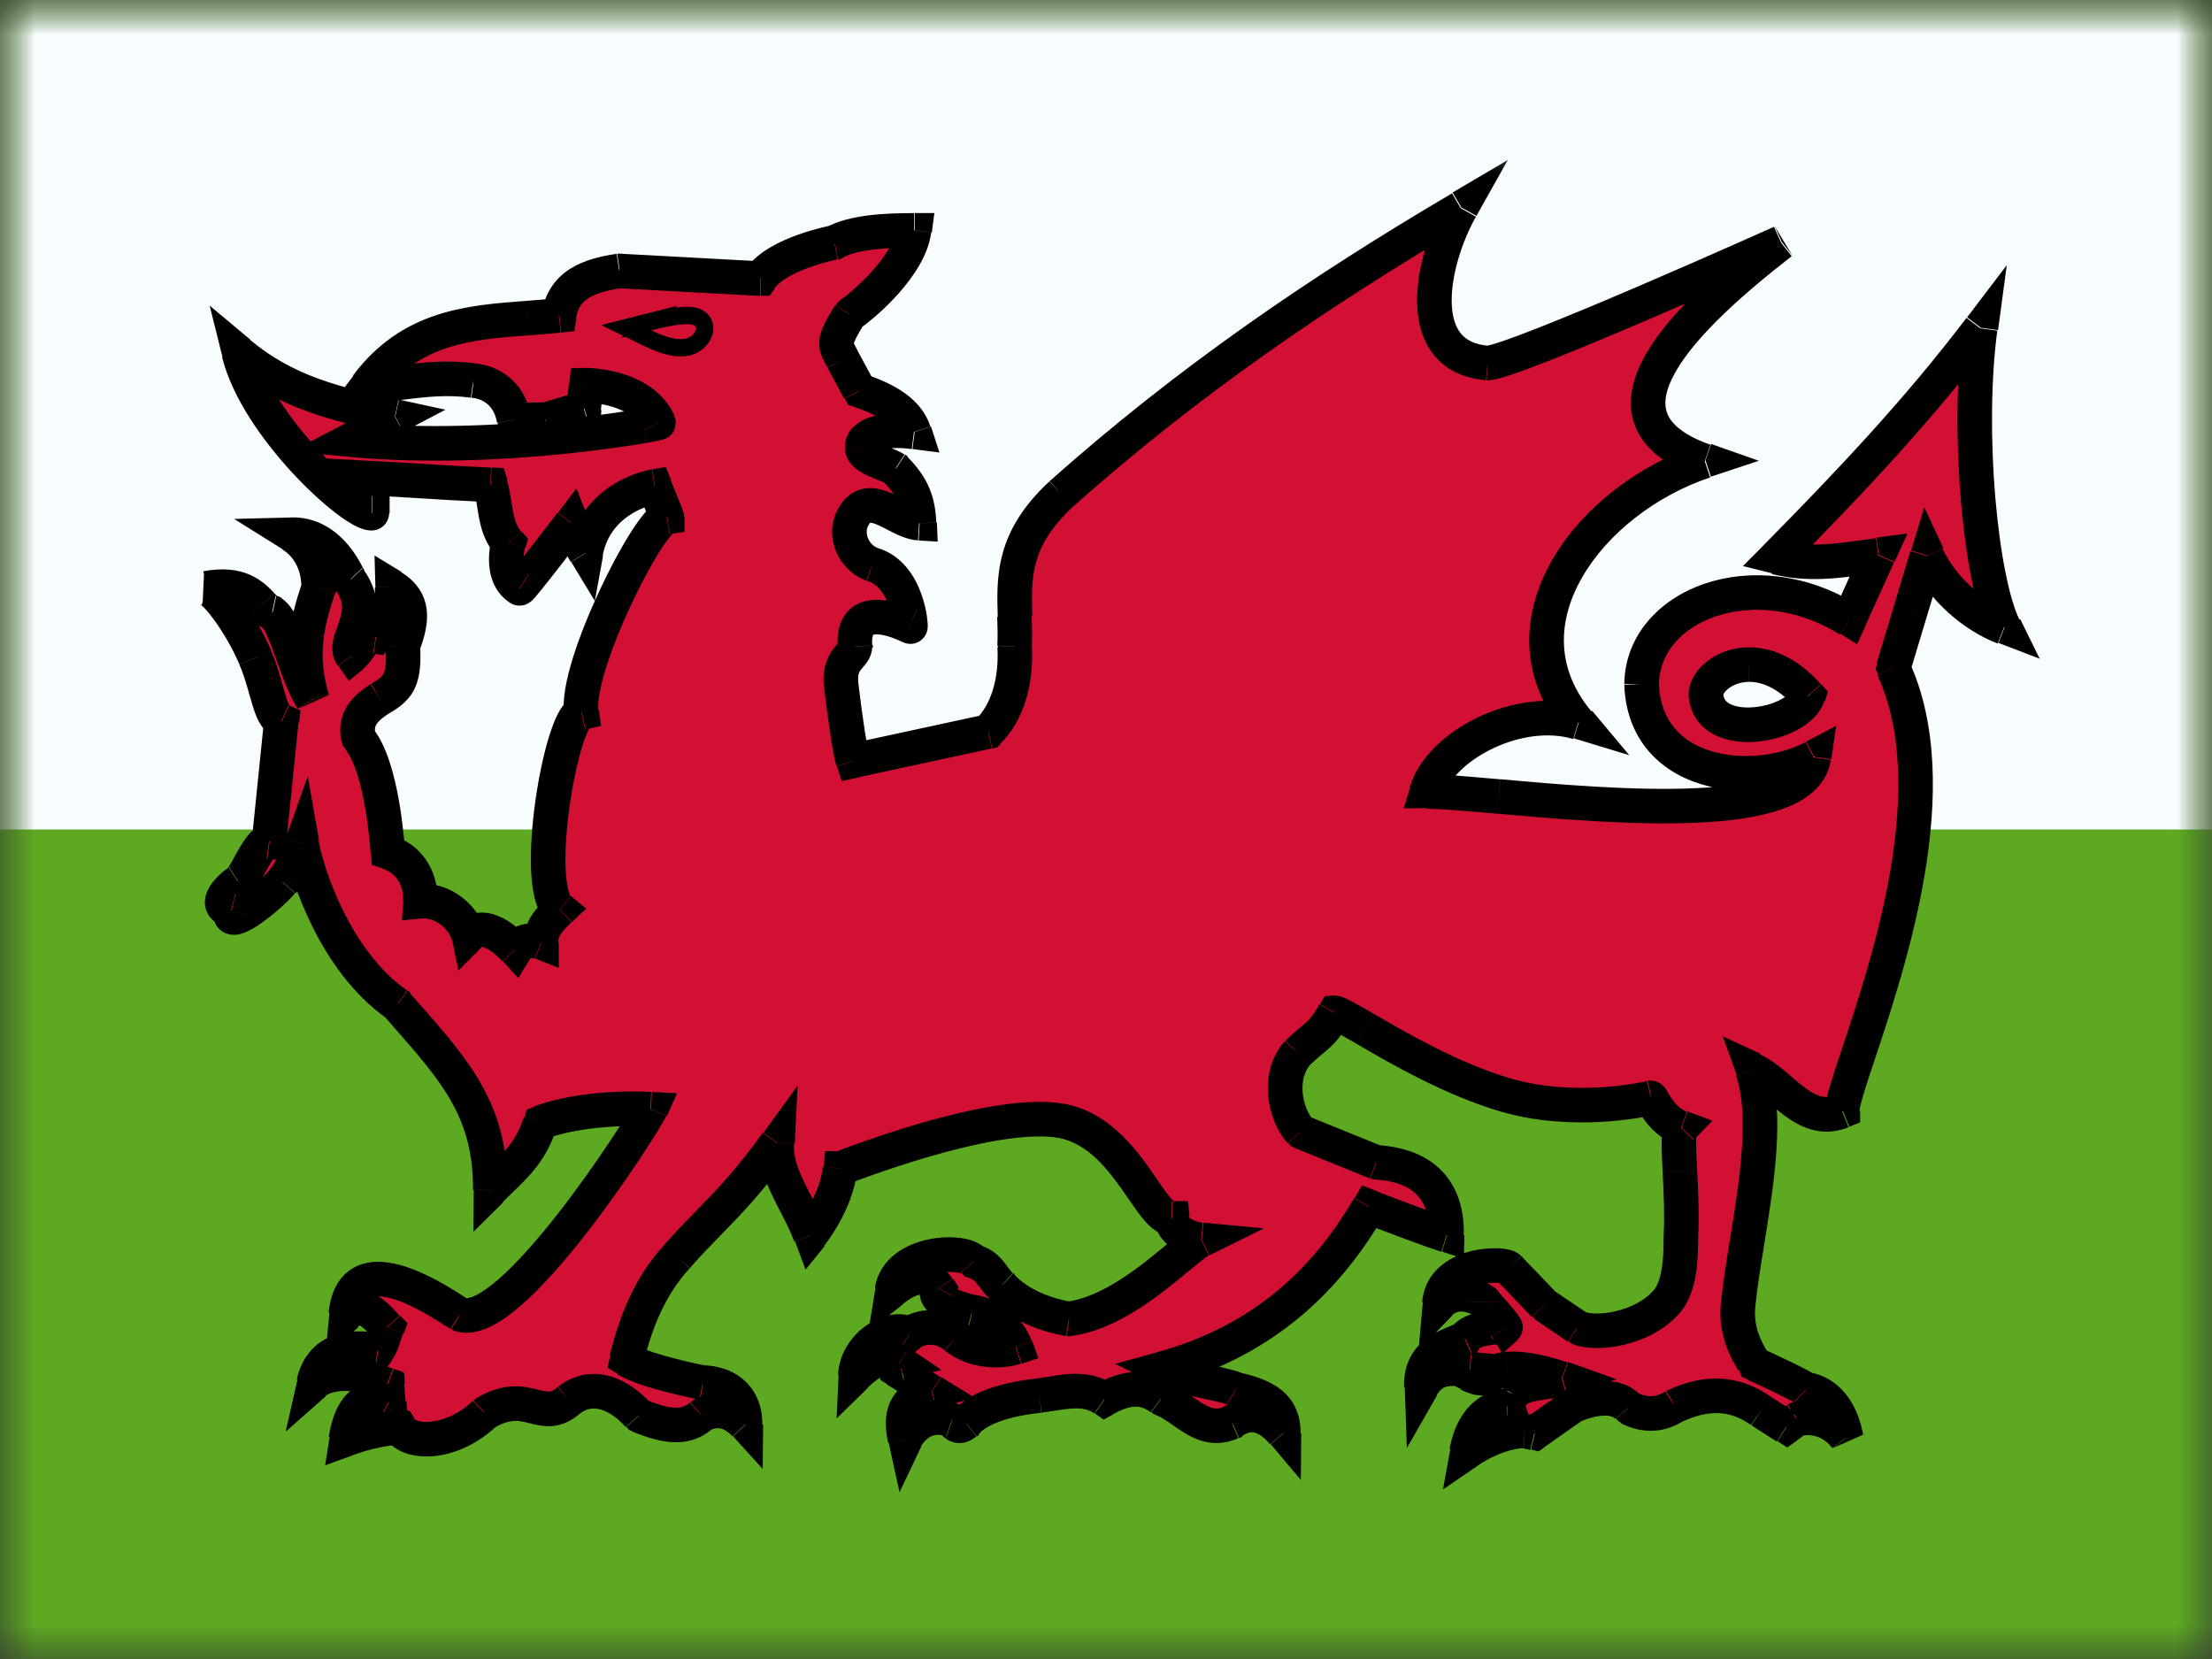 <svg fill="none" height="24" viewBox="0 0 32 24" width="32" xmlns="http://www.w3.org/2000/svg" xmlns:xlink="http://www.w3.org/1999/xlink"><rect x="0" y="0" width="32" height="24" fill="#333333" stroke="none"/><mask id="a" height="24" maskUnits="userSpaceOnUse" width="32" x="0" y="0"><path d="m0 0h32v24h-32z" fill="#fff"/></mask><mask id="b" height="24" maskUnits="userSpaceOnUse" width="32" x="0" y="0"><path clip-rule="evenodd" d="m0 0v24h32v-24z" fill="#fff" fill-rule="evenodd"/></mask><mask id="c" fill="#000" height="20" maskUnits="userSpaceOnUse" width="28" x="2" y="2"><path d="m2 2h28v20h-28z" fill="#fff"/><path clip-rule="evenodd" d="m14.692 8.907c-.018-.569-.035-1.118.668-1.773 1.833-1.629 3.698-2.906 5.781-4.135-.422.752-.724 2.15.384 2.239.355.006 4.25-1.742 4.25-1.742-1.354 1.054-2.912 2.524-1.103 3.161-1.66.551-3.037 2.341-1.831 3.783-.861-.262-1.992.331-2.196.999.212-.002.587.031 1.045.072 1.659.146 4.418.39 4.556-.565-.894.466-2.443.276-2.49-1.06.012-1.146 1.626-1.79 3.001-.931.071-.154.14-.309.21-.463.071-.157.141-.313.213-.469-.061.008-.121.016-.18.025-.433.06-.84.117-1.298.003 1.058-1.07 2.053-2.124 2.955-3.311-.198 1.48-.001 3.625.344 4.326-.418-.16-.884-.537-1.114-1.031-.082.27-.163.54-.244.81s-.163.54-.244.81c.788 1.706-.056 4.237-.5 5.572-.139.416-.239.716-.239.839-.362.145-.627-.081-.892-.307-.132-.113-.265-.226-.409-.292.228.631.066 1.629-.075 2.501-.053.328-.103.638-.129.904-.037.385.122.655.2.786.018.03.031.053.037.068.215.089.714.333.749.367 0 0 .453.022.578.699-.302-.391-.714-.267-.714-.267-.025.018-.051.036-.076.054-.027.019-.053.038-.08.057l-.364-.233c-.402-.285-.811-.271-1.249-.068-.222.142-.452.135-.667.023-.223-.258-.682-.076-.774-.039-.01.004-.015.006-.016.006-.01 0-.572.4-.572.4s-.135-.033-.146-.033h-.001c-.022-0-.372-.004-.832.31.123-.678.583-.666.583-.666-.028-.095.005-.115.039-.136.017-.01.034-.021.043-.041.101-.119.277-.145.453-.171.088-.013.176-.026.255-.051-.187-.067-.542-.163-.792-.138-.119.012-.182.05-.234.083-.078.049-.133.083-.326-.011.003-.01.006-.019.009-.029.004-.013.007-.025.011-.038-.296-.028-.528-.04-.697.255-.015-.434.284-.557.527-.657.034-.014.067-.028.098-.041.113-.187.609-.18.593-.166-.044-.071-.153-.194-.227-.278-.043-.049-.074-.084-.074-.088 0-.011-.384-.259-.655.023.053-.589.923-.597 1.009-.51.085.089.17.177.255.266.085.088.17.177.255.266.079.053.157.106.235.159.081.055.162.11.243.164.263.124.944.024 1.288-.367.201-.229.206-.657.208-.874 0-.037.001-.068.002-.09.016-.3-.001-.64-.015-.926-.016-.326-.029-.582.015-.627-.23-.087-.353-.297-.407-.389-.016-.028-.026-.044-.031-.044-.125.027-1.119.243-2.101-.044-.776-.227-1.559-.682-2.034-.958-.239-.139-.4-.232-.442-.228-.134.234-.198.288-.324.394-.054.045-.12.1-.207.183-.296.328-.191.882.041 1.143l1.093.444c.832.051 1.031.56 1.019 1.054-.272-.087-.752-.27-1.016-.37-.041-.016-.077-.029-.106-.04-.672 1.155-1.626 1.964-2.987 2.34.15.076.451.144.695.201.178.041.327.075.366.1.405.091.69.227.687.632-.271-.322-.534-.314-.749-.155-.287.129-.494-.016-.7-.161-.103-.072-.206-.145-.32-.183-.288-.221-.57-.128-.823.011-.235-.164-.499-.122-.768-.079-.056.009-.112.018-.168.025-.406.043-.869.153-1.072.399-.103.087-.159.006-.184-.029-.007-.01-.012-.017-.014-.015-.468-.161-.675.276-.675.276-.111-.507.129-.615.384-.687l-.52-.322c-.003-.015-.007-.027-.01-.037-.011-.032-.015-.043.063-.062-.205-.14-.41-.033-.636.187.021-.462.556-.751.781-.598.162-.128.457-.151.675.044.246.198.618.224.864.145-.106-.313-.444-.498-.634-.51-.269-.07-.579-.17-.488-.344-.166-.252-.403-.173-.667.033.095-.572 1.04-.605 1.186-.421.153.044.219.134.285.225.033.045.066.091.11.13.256.279.652.423.978.477.599-.072 1.204-.575 1.587-.894.145-.121.258-.215.327-.249 0 0-.398-.037-.426-.311-.127-.001-.255-.187-.418-.425-.242-.352-.562-.818-1.07-.962-.891-.252-2.965.535-3.271.651-.024.009-.037.014-.038.014-.053.503-.428.966-.428.966-.061-.163-.139-.314-.214-.46-.149-.288-.289-.559-.274-.875-.403.558-.694.857-.985 1.154-.149.152-.297.304-.46.49-.391.428-.591.931-.728 1.487.291.178 1.103.334 1.103.334.355.007.617.216.613.61-.317-.349-.634-.133-.634-.133-.26.23-.59.126-.906 0-.274-.312-.672-.489-1.008-.222-.195.169-.338.133-.504.091-.18-.045-.386-.097-.713.098-.448.434-1.07.474-1.239.21 0 0-.28-.011-.77.166.125-.809.614-.531.614-.531-.004-.045-.007-.089-.011-.134-.003-.041-.007-.081-.01-.121l-.177-.066c-.316-.149-.707-.112-.884.044.121-.53.582-.533.926-.477.045-.053.075-.149.103-.237.011-.034.021-.066.031-.095-.008-.009-.016-.018-.024-.026-.18-.194-.34-.365-.569-.162.098-.999 1.246-.258 1.588-.036.023.015.042.027.057.036.739.265 2.664-2.757 2.758-2.968-.548-.026-1.163.035-1.593.194-.122.397-.338.605-.593.85-.042.041-.085.082-.129.126.007-1.141-.5-1.717-1.227-2.543-.04-.046-.081-.092-.123-.14-.908-.634-1.31-1.913-1.383-2.33-.139.389-.242.508-.272.543-.006.007-.009.011-.009.013-.202.234-.821.729-.738.41-.279-.07-.036-.318.103-.41.036-.007.094-.113.161-.233.094-.169.203-.367.287-.356l.177-1.74c-.107-.047-.155-.216-.218-.441-.04-.141-.086-.304-.157-.473-.194-.462-.555-.963-.706-1.006.482-.089.668.105.797.241.054.057.098.103.15.114.111.071.202.326.303.605.082.229.17.474.279.649-.185-.636-.091-1.065.093-1.619.001-.3-.117-.592-.395-.765.518-.013.763.492.826.623.008.017.014.028.016.03.222.308.13.56.057.761-.049.134-.089.246-.026.337.038-.031.07-.075.102-.119.064-.088.128-.176.242-.159.142-.166.25-.346.239-.72.358.218.271.538.156.853.021.47-.041.599-.333.765-.292.186-.348.34-.313.566.355.405.427 1.653.427 1.653.357.115.487.445.467.711.338-.032.646.246.698.498.2-.2.48-.013.675.201.069-.111.216-.164.375-.101-0-.196.103-.318.27-.477-.404-.334.02-2.783.313-2.85-.095-.663.973-2.788 1.237-2.829 0-.011-.177-.444-.177-.444s-.847.135-.998.965c-.104-.172-.208-.432-.208-.432s-.737.964-.748.942c-.292-.189-.161-.654-.161-.654-.141-.165-.171-.36-.202-.555-.015-.097-.03-.195-.059-.288-.397-.018-.695-.037-.993-.055-.297-.018-.594-.037-.991-.055 0 0 .27.532.27.521-.282.006-1.658-1.25-1.924-2.318.696.583 1.436.743 2.223.913.011.002.022.005.033.007-.105.055-.21.11-.315.166-.106.056-.213.112-.319.168 2.193.2 4.463-.233 4.453-.244-.245-.545-1.051-.543-1.051-.543l-.034.334-.553.164s-.448.011-.453 0c-.102-.555-.593-.565-.593-.565-.385-.053-.713-.012-1.041.028-.164.02-.327.04-.498.049.638-.853 1.478-.917 2.32-.981.153-.012.306-.023.458-.04.072-.448.441-.579.874-.643 0 0 2.028.11 2.039.11.261-.367 1.072-.521 1.072-.521.284-.152.729-.176 1.155-.176-.066.504-.695 1.056-.931 1.219-.239.386-.218.426-.127.599.009.017.018.035.029.055l.239.444c.405.133.699.316.79.599-.438-.056-.756.03-.749.233.006.101.16.164.3.221.067.028.132.054.175.083.251.251.334.473.346.784-.107-.006-.226-.067-.345-.129-.237-.122-.474-.245-.624.073-.107.233.012.548.292.654.514.15.561.899.551.899-.001 0-.006-.003-.016-.007-.118-.055-.837-.391-.785.295-.003.052-.035.09-.073.135-.068.08-.155.182-.126.431.057.481.133.981.167 1.088.322-.069.644-.139.966-.209.33-.071.66-.143.99-.214.285-.277.413-.736.385-1.23.007-.148.002-.292-.002-.436zm11.478 1.146c-.299-.338-.605-.453-.86-.449-.373.005-.638.266-.613.464.084.653 1.329.426 1.473-.015z" fill="#000" fill-rule="evenodd"/></mask><g mask="url(#a)"><path clip-rule="evenodd" d="m0 0v24h32v-24z" fill="#5daa22" fill-rule="evenodd"/><g mask="url(#b)"><path clip-rule="evenodd" d="m0 0v12h32v-12z" fill="#f7fcff" fill-rule="evenodd"/><path clip-rule="evenodd" d="m14.692 8.907c-.018-.569-.035-1.118.668-1.773 1.833-1.629 3.698-2.906 5.781-4.135-.422.752-.724 2.15.384 2.239.355.006 4.25-1.742 4.25-1.742-1.354 1.054-2.912 2.524-1.103 3.161-1.66.551-3.037 2.341-1.831 3.783-.861-.262-1.992.331-2.196.999.212-.002.587.031 1.045.072 1.659.146 4.418.39 4.556-.565-.894.466-2.443.276-2.49-1.06.012-1.146 1.626-1.79 3.001-.931.071-.154.14-.309.21-.463.071-.157.141-.313.213-.469-.061.008-.121.016-.18.025-.433.06-.84.117-1.298.003 1.058-1.07 2.053-2.124 2.955-3.311-.198 1.48-.001 3.625.344 4.326-.418-.16-.884-.537-1.114-1.031-.082.27-.163.54-.244.81s-.163.54-.244.81c.788 1.706-.056 4.237-.5 5.572-.139.416-.239.716-.239.839-.362.145-.627-.081-.892-.307-.132-.113-.265-.226-.409-.292.228.631.066 1.629-.075 2.501-.053.328-.103.638-.129.904-.037.385.122.655.2.786.018.03.031.053.037.068.215.089.714.333.749.367 0 0 .453.022.578.699-.302-.391-.714-.267-.714-.267-.025.018-.051.036-.076.054-.027.019-.053.038-.08.057l-.364-.233c-.402-.285-.811-.271-1.249-.068-.222.142-.452.135-.667.023-.223-.258-.682-.076-.774-.039-.01.004-.015.006-.016.006-.01 0-.572.4-.572.4s-.135-.033-.146-.033h-.001c-.022-0-.372-.004-.832.31.123-.678.583-.666.583-.666-.028-.095.005-.115.039-.136.017-.01.034-.021.043-.041.101-.119.277-.145.453-.171.088-.013.176-.026.255-.051-.187-.067-.542-.163-.792-.138-.119.012-.182.05-.234.083-.078.049-.133.083-.326-.011.003-.01.006-.019.009-.029.004-.013.007-.025.011-.038-.296-.028-.528-.04-.697.255-.015-.434.284-.557.527-.657.034-.014.067-.028.098-.041.113-.187.609-.18.593-.166-.044-.071-.153-.194-.227-.278-.043-.049-.074-.084-.074-.088 0-.011-.384-.259-.655.023.053-.589.923-.597 1.009-.51.085.089.17.177.255.266.085.088.17.177.255.266.079.053.157.106.235.159.081.055.162.11.243.164.263.124.944.024 1.288-.367.201-.229.206-.657.208-.874 0-.037.001-.068.002-.09.016-.3-.001-.64-.015-.926-.016-.326-.029-.582.015-.627-.23-.087-.353-.297-.407-.389-.016-.028-.026-.044-.031-.044-.125.027-1.119.243-2.101-.044-.776-.227-1.559-.682-2.034-.958-.239-.139-.4-.232-.442-.228-.134.234-.198.288-.324.394-.054.045-.12.1-.207.183-.296.328-.191.882.041 1.143l1.093.444c.832.051 1.031.56 1.019 1.054-.272-.087-.752-.27-1.016-.37-.041-.016-.077-.029-.106-.04-.672 1.155-1.626 1.964-2.987 2.34.15.076.451.144.695.201.178.041.327.075.366.1.405.091.69.227.687.632-.271-.322-.534-.314-.749-.155-.287.129-.494-.016-.7-.161-.103-.072-.206-.145-.32-.183-.288-.221-.57-.128-.823.011-.235-.164-.499-.122-.768-.079-.056.009-.112.018-.168.025-.406.043-.869.153-1.072.399-.103.087-.159.006-.184-.029-.007-.01-.012-.017-.014-.015-.468-.161-.675.276-.675.276-.111-.507.129-.615.384-.687l-.52-.322c-.003-.015-.007-.027-.01-.037-.011-.032-.015-.043.063-.062-.205-.14-.41-.033-.636.187.021-.462.556-.751.781-.598.162-.128.457-.151.675.044.246.198.618.224.864.145-.106-.313-.444-.498-.634-.51-.269-.07-.579-.17-.488-.344-.166-.252-.403-.173-.667.033.095-.572 1.04-.605 1.186-.421.153.044.219.134.285.225.033.045.066.091.11.13.256.279.652.423.978.477.599-.072 1.204-.575 1.587-.894.145-.121.258-.215.327-.249 0 0-.398-.037-.426-.311-.127-.001-.255-.187-.418-.425-.242-.352-.562-.818-1.07-.962-.891-.252-2.965.535-3.271.651-.024.009-.037.014-.038.014-.053.503-.428.966-.428.966-.061-.163-.139-.314-.214-.46-.149-.288-.289-.559-.274-.875-.403.558-.694.857-.985 1.154-.149.152-.297.304-.46.49-.391.428-.591.931-.728 1.487.291.178 1.103.334 1.103.334.355.007.617.216.613.61-.317-.349-.634-.133-.634-.133-.26.23-.59.126-.906 0-.274-.312-.672-.489-1.008-.222-.195.169-.338.133-.504.091-.18-.045-.386-.097-.713.098-.448.434-1.07.474-1.239.21 0 0-.28-.011-.77.166.125-.809.614-.531.614-.531-.004-.045-.007-.089-.011-.134-.003-.041-.007-.081-.01-.121l-.177-.066c-.316-.149-.707-.112-.884.044.121-.53.582-.533.926-.477.045-.053.075-.149.103-.237.011-.034.021-.066.031-.095-.008-.009-.016-.018-.024-.026-.18-.194-.34-.365-.569-.162.098-.999 1.246-.258 1.588-.036.023.015.042.027.057.036.739.265 2.664-2.757 2.758-2.968-.548-.026-1.163.035-1.593.194-.122.397-.338.605-.593.85-.042.041-.085.082-.129.126.007-1.141-.5-1.717-1.227-2.543-.04-.046-.081-.092-.123-.14-.908-.634-1.31-1.913-1.383-2.33-.139.389-.242.508-.272.543-.006.007-.009.011-.009.013-.202.234-.821.729-.738.41-.279-.07-.036-.318.103-.41.036-.007.094-.113.161-.233.094-.169.203-.367.287-.356l.177-1.74c-.107-.047-.155-.216-.218-.441-.04-.141-.086-.304-.157-.473-.194-.462-.555-.963-.706-1.006.482-.089.668.105.797.241.054.057.098.103.15.114.111.071.202.326.303.605.082.229.17.474.279.649-.185-.636-.091-1.065.093-1.619.001-.3-.117-.592-.395-.765.518-.013.763.492.826.623.008.017.014.028.016.03.222.308.13.56.057.761-.049.134-.089.246-.026.337.038-.031.07-.075.102-.119.064-.088.128-.176.242-.159.142-.166.25-.346.239-.72.358.218.271.538.156.853.021.47-.041.599-.333.765-.292.186-.348.34-.313.566.355.405.427 1.653.427 1.653.357.115.487.445.467.711.338-.032.646.246.698.498.2-.2.48-.013.675.201.069-.111.216-.164.375-.101-0-.196.103-.318.27-.477-.404-.334.02-2.783.313-2.85-.095-.663.973-2.788 1.237-2.829 0-.011-.177-.444-.177-.444s-.847.135-.998.965c-.104-.172-.208-.432-.208-.432s-.737.964-.748.942c-.292-.189-.161-.654-.161-.654-.141-.165-.171-.36-.202-.555-.015-.097-.03-.195-.059-.288-.397-.018-.695-.037-.993-.055-.297-.018-.594-.037-.991-.055 0 0 .27.532.27.521-.282.006-1.658-1.25-1.924-2.318.696.583 1.436.743 2.223.913.011.002.022.005.033.007-.105.055-.21.11-.315.166-.106.056-.213.112-.319.168 2.193.2 4.463-.233 4.453-.244-.245-.545-1.051-.543-1.051-.543l-.034.334-.553.164s-.448.011-.453 0c-.102-.555-.593-.565-.593-.565-.385-.053-.713-.012-1.041.028-.164.02-.327.04-.498.049.638-.853 1.478-.917 2.32-.981.153-.012.306-.023.458-.04.072-.448.441-.579.874-.643 0 0 2.028.11 2.039.11.261-.367 1.072-.521 1.072-.521.284-.152.729-.176 1.155-.176-.066.504-.695 1.056-.931 1.219-.239.386-.218.426-.127.599.009.017.018.035.029.055l.239.444c.405.133.699.316.79.599-.438-.056-.756.03-.749.233.006.101.16.164.3.221.067.028.132.054.175.083.251.251.334.473.346.784-.107-.006-.226-.067-.345-.129-.237-.122-.474-.245-.624.073-.107.233.012.548.292.654.514.15.561.899.551.899-.001 0-.006-.003-.016-.007-.118-.055-.837-.391-.785.295-.003.052-.035.09-.073.135-.068.08-.155.182-.126.431.057.481.133.981.167 1.088.322-.069.644-.139.966-.209.33-.071.66-.143.99-.214.285-.277.413-.736.385-1.23.007-.148.002-.292-.002-.436zm11.478 1.146c-.299-.338-.605-.453-.86-.449-.373.005-.638.266-.613.464.084.653 1.329.426 1.473-.015z" fill="#d21034" fill-rule="evenodd"/><path d="m15.36 7.135-.166-.187-.004.004zm-.668 1.773-.25.008zm6.449-5.907.218.122.454-.809-.799.471zm.384 2.239-.02.249.008.001.008 0zm4.25-1.742.153.197-.256-.425zm-1.103 3.161.079.237.694-.23-.69-.243zm-1.831 3.783-.073.239.802.244-.538-.643zm-2.196.999-.239-.073-.099.326.34-.003zm1.045.072-.022.249zm4.556-.565.247.036.07-.483-.433.226zm-2.49-1.06-.25-.003 0.0.011zm3.001-.931-.132.212.241.151.118-.259zm.21-.463-.228-.103zm.213-.469.227.104.188-.411-.448.059zm-.18.025.035.248zm-1.298.003-.178-.176-.309.312.426.106zm2.955-3.311.248.033.126-.939-.573.754zm.344 4.326-.089.233.595.228-.281-.571zm-1.114-1.031.227-.106-.277-.594-.189.627zm-.488 1.62-.239-.072-.027.091.04.086zm-.5 5.572.237.079zm-.239.839.093.232.157-.063v-.169zm-.892-.307.162-.19zm-.409-.292.105-.227-.542-.25.203.562zm-.075 2.501-.247-.04zm-.129.904.249.024zm.2.786.215-.127zm.037.068-.234.089.038.101.1.041zm.749.367-.173.18.068.065.093.004zm.578.699-.198.153.444-.198zm-.714-.267-.072-.239-.039.012-.034.024zm-.076.054.146.203h0zm-.08.057-.135.211.142.091.137-.098zm-.364-.233-.145.204.01.006zm-1.249-.068-.105-.227-.015.007-.014.009zm-.667.023-.189.163.031.036.042.022zm-.774-.039-.092-.232zm-.588.406-.059.243.111.027.093-.066zm-.146-.033-.002.25h.002zm-.001 0-.003.25h.001zm-.832.31-.246-.045-.107.588.494-.337zm.583-.666-.007.25.346.009-.1-.331zm.039-.136.131.213zm.043-.041-.191-.162-.021.025-.014.03zm.453-.171-.036-.247zm.255-.051.075.238.711-.223-.701-.251zm-.792-.138-.024-.249zm-.234.083.132.212zm-.326-.011-.239-.075-.064.205.194.094zm.009-.029.24.071zm.011-.038.239.075.092-.295-.308-.029zm-.697.255-.25.009.03.878.437-.762zm.527-.657-.095-.231zm.098-.041.103.228.071-.032.04-.066zm.593-.166-.212.133.157.251.221-.197zm-.227-.278-.188.165zm-.73-.066-.249-.022-.063.707.492-.511zm1.009-.51.181-.173-.004-.004zm.51.531-.181.173.019.019.022.015zm.235.159.14-.207zm.243.164-.139.207.016.011.017.008zm1.288-.367-.188-.165zm.208-.874.25.003zm.002-.09-.25-.013zm-.015-.926-.25.012zm.015-.627.18.174.264-.274-.356-.134zm-.407-.389-.216.126zm-.031-.044v-.25h-.027l-.026.006zm-2.101-.044.07-.24zm-2.034-.958.126-.216zm-.442-.228-.024-.249-.129.013-.064.113zm-.324.394.161.192zm-.207.183-.172-.181-.007.007-.007.007zm.041 1.143-.187.166.039.044.054.022zm1.093.444-.094.232.038.015.041.003zm1.019 1.054-.076.238.318.102.008-.334zm-1.016-.37.089-.234zm-.106-.04.088-.234-.198-.075-.106.183zm-2.987 2.34-.066-.241-.626.173.581.292zm.695.201-.056.244zm.366.1-.134.211.037.023.042.009zm.687.632-.191.161.436.518.005-.677zm-.749-.155.102.228.025-.011.022-.016zm-.7-.161-.144.205zm-.32-.183-.152.198.033.025.039.013zm-.823.011-.143.205.127.089.136-.075zm-.768-.079-.039-.247zm-.168.025.026.249.005-.001zm-1.072.399.161.191.017-.015.015-.018zm-.184-.029-.206.142zm-.014-.015-.082.236.153.053.111-.118zm-.675.276-.244.053.156.715.314-.661zm.384-.687.068.241.547-.154-.484-.299zm-.52-.322-.246.042.019.111.096.059zm-.01-.037.236-.082zm.063-.062.061.242.538-.136-.458-.313zm-.636.187-.25-.011-.029.632.453-.443zm.781-.598-.141.207.151.103.144-.113zm.675.044-.167.187.01.008zm.864.145.077.238.241-.078-.082-.24zm-.634-.51-.063.242.023.006.024.002zm-.488-.344.222.115.067-.13-.081-.122zm-.667.033-.247-.041-.104.632.505-.394zm1.186-.421-.196.155.05.063.077.022zm.285.225.202-.147zm.11.13.184-.169-.008-.009-.009-.008zm.978.477-.041.247.035.006.035-.004zm1.587-.894-.16-.192zm.327-.249.111.224.787-.391-.875-.082zm-.426-.311.249-.026-.023-.223-.224-.001zm-.418-.425-.206.142zm-1.07-.962.068-.241zm-3.271.651.089.234zm-.038.014v-.25h-.225l-.024.224zm-.428.966-.234.087.153.41.276-.34zm-.214-.46-.222.115zm-.274-.875.25.012.042-.843-.494.684zm-.985 1.154.179.175zm-.46.49.185.169.003-.004zm-.728 1.487-.243-.06-.044.178.156.096zm1.103.334-.047.245.021.004.021 0zm.613.61-.185.168.429.473.006-.639zm-.634-.133-.141-.207-.013.009-.012.011zm-.906 0-.188.165.039.045.056.022zm-1.008-.222-.156-.196-.008.007zm-.504.091.061-.242zm-.713.098-.128-.215-.025.015-.021.02zm-1.239.21.21-.135-.07-.11-.131-.005zm-.77.166-.247-.038-.065.416.396-.143zm.614-.531-.123.217.411.233-.038-.471zm-.011-.134-.249.021zm-.01-.121.249-.02-.013-.158-.148-.056zm-.177-.066-.106.226.009.004.009.004zm-.884.044-.244-.056-.172.756.581-.513zm.926-.477-.04.247.14.023.091-.108zm.103-.237-.238-.075zm.031-.095.234.087.054-.145-.105-.113zm-.024-.026.183-.17zm-.569-.162-.249-.024-.062.633.477-.421zm1.588-.036.136-.21zm.057.036-.133.212.023.014.025.009zm2.758-2.968.228.102.149-.334-.365-.018zm-1.593.194-.087-.234-.116.043-.036.118zm-.593.85-.173-.18h-0zm-.129.126-.25-.002-.004.605.43-.426zm-1.227-2.543-.188.165zm-.123-.14.188-.165-.02-.023-.025-.017zm-1.383-2.33.246-.043-.163-.933-.318.892zm-.272.543-.189-.164h-0zm-.009.013.189.163.061-.07v-.093zm-.738.41.242.063.063-.244-.244-.061zm.103-.41-.05-.245-.047.01-.04.027zm.161-.233.219.121zm.287-.356-.034.248.256.035.026-.257zm.177-1.74.249.025.018-.18-.166-.073zm-.218-.441-.241.068zm-.157-.473.23-.097zm-.706-1.006-.045-.246-.023.486zm.797.241.181-.172zm.15.114.134-.211-.039-.025-.045-.009zm.303.605-.235.084zm.279.649-.212.133.452-.202zm.093-1.619.237.079.013-.038 0-.04zm-.395-.765-.006-.25-.832.021.706.441zm.826.623.225-.109zm.016.03.203-.146-.009-.013-.011-.012zm.057.761-.235-.086zm-.026.337-.205.143.153.22.209-.169zm.102-.119.202.147zm.242-.159-.038.247.138.021.091-.106zm.239-.72.13-.214-.393-.239.013.46zm.156.853-.235-.086-.017.047.002.05zm-.333.765-.124-.218-.01.006zm-.313.566-.247.038.011.072.048.055zm.427 1.653-.25.015.01.171.163.052zm.467.711-.249-.018-.022.295.295-.028zm.698.498-.245.05.093.455.329-.329zm.675.201-.184.169.223.244.174-.281zm.375-.101-.092.232.343.136-.001-.369zm.27-.477.172.181.205-.194-.217-.18zm.313-2.85.056.244.224-.051-.032-.228zm1.237-2.829.038.247.212-.033v-.214zm-.177-.444.231-.095-.075-.183-.196.031zm-.998.965-.214.13.341.564.118-.648zm-.208-.432.232-.093-.163-.409-.267.35zm-.748.942.226-.107-.03-.064-.06-.039zm-.161-.654.241.068.037-.129-.087-.102zm-.202-.555-.247.038zm-.059-.288.239-.074-.052-.168-.175-.008zm-.993-.055.015-.25zm-.991-.055.012-.25-.429-.02.195.383zm.27.521h.25v-.255l-.255.005zm-1.924-2.318.16-.192-.589-.493.186.745zm2.223.913-.053.244h0zm.033.007.116.221.61-.32-.673-.146zm-.315.166-.116-.221zm-.319.168-.116-.221-.75.393.844.077zm4.453-.244-.228.103.017.038.029.031zm-1.051-.543-.001-.25-.225.001-.023.224zm-.034.334.071.24.161-.048.017-.167zm-.553.164.006.25.033-.001.032-.009zm-.453 0-.246.045.006.032.014.029zm-.593-.565-.034.248.014.002.015 0zm-1.041.028.031.248zm-.498.049-.2-.15-.319.426.531-.027zm2.32-.981-.019-.249zm.458-.04.027.249.19-.02.03-.188zm.874-.643.014-.25-.025-.001-.025.004zm2.039.11v.25h.129l.075-.105zm1.072-.521.046.246.037-.007.034-.018zm1.155-.176.248.033.037-.283h-.285zm-.931 1.219-.142-.206-.043.03-.028.044zm-.127.599.221-.117zm.029.055-.223.113.003.006zm.239.444-.22.119.047.088.095.031zm.79.599-.032.248.39.05-.121-.375zm-.749.233-.25.009 0.0.006zm.3.221-.095.231zm.175.083.177-.177-.018-.018-.021-.014zm.346.784-.014.25.275.016-.011-.275zm-.345-.129-.115.222zm-.624.073-.226-.106-.001.002zm.292.654-.088.234.009.003.009.003zm.535.892-.106.227zm-.785.295.25.014.001-.017-.001-.017zm-.073.135.19.162zm-.126.431.248-.03zm.167 1.088-.238.077.07.215.221-.048zm.966-.209.053.244zm.99-.214.053.244.07-.015.051-.05zm.385-1.23-.25-.012-.001.013.001.013zm10.616.262.004.25h0zm.86.449.238.077.044-.136-.095-.107zm-1.473.015-.248.032zm-9.508-3.117c-.38.354-.579.693-.674 1.034-.093.333-.082.65-.073.93l.5-.016c-.009-.29-.015-.531.054-.779.067-.24.211-.502.534-.803zm5.824-4.167c-2.093 1.234-3.972 2.521-5.82 4.163l.332.374c1.818-1.615 3.668-2.884 5.742-4.106zm.531 2.205c-.22-.018-.339-.095-.409-.186-.076-.098-.122-.245-.126-.441-.009-.396.153-.889.35-1.24l-.436-.245c-.225.401-.425.983-.414 1.496.006.259.066.525.232.737.171.22.43.35.764.377zm4.229-1.493c-.102-.228-.102-.228-.102-.228 0 0-0.0 0-0.0 0-0.0 0-0.0 0-.001 0-.001 0-.001.001-.002.001-.002.001-.005.002-.008.004-.007.003-.018.008-.033.015-.029.013-.07.031-.124.055-.107.048-.26.116-.445.198-.37.164-.867.381-1.375.599-.508.218-1.026.434-1.437.596-.206.081-.383.147-.517.192-.068.023-.121.039-.162.05-.048.012-.054.01-.039.011l-.008.5c.06.001.125-.014.173-.027.056-.015.122-.035.195-.06.146-.049.332-.119.541-.201.418-.164.941-.384 1.451-.602.51-.219 1.009-.437 1.38-.601.186-.082.339-.15.447-.198.054-.024.096-.043.124-.056.014-.006.025-.011.033-.015.004-.002.006-.003.008-.004.001-0.0.002-.001.002-.001 0-0.0 0-0.0.001-0.0 0-0.0 0-0.0 0-0 0-0 0-0-.102-.228zm-1.02 2.925c-.421-.148-.579-.322-.629-.462-.051-.143-.023-.338.128-.601.305-.53.993-1.134 1.675-1.664l-.307-.395c-.673.524-1.441 1.182-1.801 1.81-.181.316-.289.673-.165 1.018.124.347.451.596.934.766zm-1.722 3.858c-.523-.626-.493-1.317-.135-1.94.366-.637 1.073-1.186 1.852-1.445l-.158-.475c-.88.292-1.693.913-2.128 1.67-.443.77-.498 1.694.184 2.51zm-2.148 1.232c.073-.24.337-.512.72-.696.377-.18.809-.245 1.164-.137l.145-.478c-.507-.154-1.07-.053-1.525.165-.449.215-.852.573-.982 1.001zm.828-.25c-.451-.04-.842-.075-1.069-.073l.004.5c.197-.002.556.03 1.021.071zm4.287-.352c-.014.099-.099.213-.374.312-.268.096-.648.149-1.097.169-.895.039-1.982-.056-2.815-.13l-.044.498c.826.073 1.947.172 2.881.131.465-.02.905-.076 1.244-.198.333-.119.645-.332.7-.711zm-2.492-1.015c.013.385.137.702.341.946.203.242.473.4.762.489.571.177 1.249.099 1.752-.163l-.231-.443c-.391.204-.934.264-1.373.128-.216-.067-.397-.178-.526-.333-.127-.152-.215-.36-.225-.643zm3.383-1.152c-.749-.467-1.574-.532-2.224-.31-.648.221-1.151.745-1.159 1.451l.5.005c.005-.439.315-.811.82-.983.503-.172 1.172-.13 1.798.261zm-.15-.354c-.07.155-.139.308-.209.462l.455.208c.071-.155.141-.31.21-.465zm.213-.471c-.072.157-.143.314-.213.471l.456.205c.071-.157.141-.313.212-.468zm.081.376c.06-.008.119-.017.179-.024l-.065-.496c-.062.008-.123.017-.182.025zm-1.393-.002c.511.127.964.062 1.393.002l-.069-.495c-.438.061-.798.109-1.203.008zm2.816-3.705c-.891 1.174-1.877 2.218-2.933 3.286l.356.352c1.06-1.072 2.064-2.135 2.976-3.335zm.767 4.367c-.072-.146-.144-.386-.206-.702-.062-.312-.111-.682-.145-1.08-.067-.796-.066-1.684.03-2.401l-.495-.066c-.102.763-.102 1.688-.033 2.509.034.412.086.801.152 1.135.065.329.147.62.248.825zm-1.565-.815c.261.56.78.979 1.251 1.159l.179-.467c-.365-.14-.777-.475-.977-.903zm.222.776c.081-.27.163-.54.244-.81l-.479-.145c-.082.27-.163.54-.244.81zm-.244.81c.082-.27.163-.54.244-.81l-.479-.144c-.081.27-.163.54-.244.81zm-.503 5.579c.222-.666.55-1.65.722-2.685.171-1.029.194-2.149-.232-3.071l-.454.21c.362.785.358 1.783.193 2.779-.164.991-.48 1.94-.703 2.609zm-.226.759c0 .001 0-.005.002-.018.002-.013.005-.03.01-.052.01-.044.025-.099.045-.168.041-.138.099-.312.169-.521l-.474-.158c-.069.206-.13.39-.174.537-.04.135-.078.277-.078.381zm-1.304-.117c.126.108.285.246.467.33.197.091.426.121.68.019l-.186-.464c-.108.043-.193.033-.285-.009-.107-.049-.213-.137-.352-.256zm-.351-.256c.107.049.213.137.351.256l.325-.38c-.126-.108-.285-.246-.467-.329zm.276 2.314c.07-.434.148-.913.178-1.364.03-.447.017-.896-.115-1.262l-.47.17c.096.265.115.63.086 1.058-.029.424-.102.88-.173 1.318zm-.127.888c.025-.257.073-.558.127-.888l-.494-.08c-.053.325-.104.644-.131.92zm.166.635c-.073-.124-.195-.335-.166-.635l-.498-.048c-.045.469.152.799.233.937zm.055.106c-.015-.04-.044-.087-.055-.106l-.431.254c.009.016.015.026.02.034.001.002.002.003.002.004.001.001.001.001.001.001 0-0-0-.001-.001-.002s-.002-.004-.003-.007zm.688.275c-.021-.02-.043-.034-.049-.038-.011-.007-.022-.014-.033-.02-.021-.012-.048-.027-.077-.042-.058-.031-.133-.068-.212-.107-.157-.077-.342-.163-.457-.211l-.191.462c.1.041.273.122.427.198.077.038.147.073.199.1.026.014.046.025.06.033.003.002.006.003.008.004.001.001.002.001.002.001 0.0 0.0 0.0 0.0.001 0.0 0.0 0.0 0.0 0.0 0.0 0s-0 0-0-0c-0-0-0-0-.001-.001-.001-.001-.002-.001-.004-.003-.002-.001-.01-.008-.021-.018zm.651.834c-.073-.396-.251-.631-.439-.763-.091-.064-.178-.098-.244-.117-.033-.009-.062-.015-.084-.018-.011-.002-.02-.003-.028-.004-.004-0-.007-.001-.01-.001-.002-0-.003-0-.004-0-.001 0-.001-0-.002-0-0 0-.001 0-.001 0-0 0-0 0-0 0-0-0-0-0-.013.25-.012.25-.012.25-.013.25-0 0-0 0-0 0-0 0-.001 0-.001 0-0-0-.001-0-.001-0-.001-0-.002-0-.002-0-.001-0-.002-0-.002-0-.001-0-.001-0.0.001 0.0.003.001.011.002.022.005.022.006.057.019.095.046.07.049.182.163.233.444zm-.96-.222c.072.239.072.239.072.239 0 0-0 0-0 0-0.0 0-0.0 0-.001 0-0.0 0-.001 0-.001 0-.001 0-.001 0-.001 0-.001 0-.001 0-.001 0s.002-0.0.004-.001c.005-.001.015-.003.028-.005.027-.003.066-.006.112 0.0.086.011.2.05.304.185l.396-.306c-.198-.256-.441-.35-.637-.375-.096-.012-.178-.008-.238-0-.03.004-.055.009-.073.013-.009.002-.017.004-.023.005-.003.001-.006.002-.008.002-.001 0-.002.001-.003.001-0.0 0-.001 0-.001 0-0.0 0-0.0 0-.001 0-0 0-0 0-0.0 0-0 0-0 0 .072.239zm.07.257c.025-.018.05-.036.075-.054l-.29-.407c-.026.018-.052.037-.077.055zm-.081.058c.027-.019.054-.039.081-.058l-.292-.406c-.027.019-.053.038-.079.056zm-.643-.226.364.233.269-.421-.364-.233zm-1.009-.052c.195-.09.367-.131.524-.126.154.005.31.054.475.171l.289-.408c-.238-.168-.487-.254-.748-.263-.257-.008-.508.059-.751.172zm-.888.017c.285.149.612.163.918-.034l-.27-.421c-.138.088-.271.087-.416.011zm-.565-.028c.044-.018.156-.061.274-.075.127-.015.189.011.218.045l.378-.327c-.194-.224-.472-.236-.654-.215-.189.022-.354.088-.401.107zm-.109.024c.035 0 .061-.008.063-.008.008-.002.014-.004.017-.005.006-.002.011-.004.014-.005.005-.002.011-.004.015-.006l-.185-.465c-.003.001-.004.002-.006.002-.002.001-.002.001-.002.001 0 0 .001-0.0.002-.001.001-0.0.003-.001.005-.002.002-.001.008-.003.015-.004.004-.001.01-.003.018-.004.007-.001.023-.004.043-.004zm-.572.15c.145.204.145.204.145.204s0 0 0-0c0 0 0-0.0 0-0.0 0-0.0.001-.001.001-.001.001-.001.003-.002.005-.003.004-.003.01-.007.018-.013.015-.011.037-.026.064-.045.053-.037.123-.087.194-.137.071-.05.141-.099.194-.136.027-.018.048-.033.063-.043.008-.005.012-.008.013-.009.001-.001-.001.001-.006.003-.002.001-.008.004-.017.008-.004.002-.013.006-.024.009-.006.002-.037.012-.077.012v-.5c-.041 0-.072.011-.078.013-.012.004-.021.008-.025.01-.009.004-.017.008-.02.01-.007.004-.013.008-.017.01-.008.005-.017.011-.026.017-.018.012-.042.029-.07.048-.055.038-.127.089-.198.139-.071.05-.142.1-.195.138-.026.019-.049.035-.064.045-.008.005-.014.01-.018.013-.002.001-.004.003-.005.003-.001 0-.001.001-.001.001-0.0 0-0.0 0-0.0 0 0 0-0.0 0-0.0 0s0 0 .145.204zm-.146.217c-.013 0-.024-.001-.026-.001-.004-.001-.007-.001-.009-.001-.003-0-.004-.001-.003-.001.002 0.0.005.001.012.003.012.003.029.006.046.011.017.004.034.008.046.011.006.002.011.003.015.004.002 0.0.003.001.004.001 0.0 0.0.001 0.0.001 0h0v0h0s0 0 .059-.243c.06-.243.06-.243.06-.243-0 0-0 0-0 0s0 0-0 0-0 0-0-0c-0 0-.001-0-.001-0-.001-0-.003-.001-.004-.001-.004-.001-.009-.002-.016-.004-.013-.003-.031-.007-.049-.012-.018-.004-.037-.009-.053-.012-.008-.002-.016-.004-.024-.005-.004-.001-.009-.002-.015-.003-0-0-.019-.003-.042-.003zm-.003 0h.001l.004-.5-.001-0zm-.689.266c.204-.14.38-.205.501-.237.061-.016.109-.023.141-.026.016-.002.028-.002.035-.003.007-0.0.011-0.0.011-0l.005-.5c-.058-.001-.463.003-.975.353zm.442-.872c.007-.25.007-.25.006-.25-0 0-0 0-0 0-0-0-.001-0-.001-0-.001 0-.001 0-.002 0-.001 0-.003 0-.004 0-.003 0-.006 0-.01 0-.008 0-.017.001-.029.001-.022.002-.052.005-.086.012-.068.014-.159.043-.253.103-.198.124-.379.355-.451.754l.492.089c.051-.279.161-.38.225-.42.036-.022.068-.033.09-.037.011-.002.018-.003.022-.003.002-0.0.002-0.0.001-0-0.0 0-.001 0-.002 0-.001 0-.001 0-.002-0-0 0-.001 0-.001 0-0 0-.001 0-.001 0-0 0-0 0-0 0-0 0-0 0 .006-.25zm-.092-.349c-.008.005-.093.05-.138.148-.047.101-.03.202-.009.273l.479-.144c-.007-.023.012.02-.016.082-.014.031-.034.051-.046.062-.01.008-.018.013-.006.006zm-.052.066c.014-.03.033-.05.046-.06.006-.005.01-.008.011-.008 0-0.0 0-0-.005.003l.263.426c.008-.005.093-.05.138-.147zm.643-.312c-.084.012-.192.028-.293.059-.104.033-.222.088-.315.198l.382.323c.009-.01.029-.027.082-.043.056-.018.124-.028.216-.042zm.216-.042c-.056.018-.124.028-.216.042l.073.495c.084-.012.192-.028.293-.059zm-.693.349c.089-.009.212.004.346.031.131.027.255.064.338.094l.169-.471c-.104-.037-.251-.081-.407-.113-.153-.031-.333-.054-.494-.039zm-.126.046c.026-.016.039-.024.054-.03.014-.006.035-.013.072-.016l-.049-.498c-.176.017-.277.079-.341.119zm-.567.002c.11.053.218.09.331.084.119-.007.202-.064.237-.085l-.264-.425c-.044.027-.027.012-.003.011.009-.001.01.001-.003-.002-.014-.004-.039-.013-.078-.032zm-.122-.324c-.003.009-.005.017-.007.025l.477.149c.004-.012.007-.023.01-.033zm.013-.042c-.005.015-.009.03-.013.042l.48.141c.004-.013.007-.024.01-.034zm-.241.454c.055-.095.102-.119.147-.131.066-.017.154-.014.309.001l.046-.498c-.14-.013-.316-.03-.482.014-.188.049-.34.167-.455.366zm.214-1.013c-.114.047-.294.118-.436.253-.158.149-.255.359-.245.644l.5-.017c-.005-.149.04-.218.089-.264.064-.06.154-.101.283-.154zm.09-.038c-.026.012-.055.024-.09.038l.19.462c.033-.014.07-.029.105-.045zm.862.249c.026-.023.084-.085.084-.186.001-.102-.058-.165-.085-.19-.047-.042-.099-.054-.101-.054-.025-.007-.048-.009-.057-.01-.024-.002-.052-.003-.079-.003-.056 0-.132.005-.213.017-.079.012-.173.032-.261.068-.083.034-.193.095-.262.209l.428.259c-.012.02-.018.012.024-.005.036-.015.087-.027.144-.036.056-.008.108-.011.144-.011.009 0 .016 0.0.021 0.0.006 0.0.008 0.0.007 0-0 0-.003-0-.006-.001-.003-0-.012-.002-.024-.005-.006-.002-.017-.005-.03-.011-.011-.004-.037-.017-.065-.041-.027-.024-.085-.087-.085-.188.001-.101.058-.162.084-.185zm-.581-.3c.082.092.172.196.203.245l.424-.265c-.058-.093-.185-.235-.252-.311zm-.137-.254c0 .062.024.107.025.11.006.014.013.024.016.029.007.01.013.019.016.023.007.01.016.02.023.028.015.017.035.04.056.064l.375-.331c-.022-.025-.039-.044-.051-.058-.006-.007-.008-.01-.008-.009 0.0 0.0.001.001.002.003s.003.004.006.009c.002.003.008.012.014.025.003.006.008.017.013.032.002.007.005.017.007.029.002.011.004.028.004.047zm-.225.196c.056-.058.119-.067.196-.05.04.009.076.023.102.036.013.006.02.011.022.013.002.001-.002-.001-.008-.006-.002-.002-.011-.009-.021-.02-.005-.005-.015-.017-.026-.034-.006-.009-.014-.023-.022-.042-.007-.018-.018-.051-.018-.094h.5c0-.077-.035-.129-.041-.137-.011-.018-.023-.03-.028-.036-.012-.012-.022-.021-.028-.026-.012-.01-.024-.018-.033-.024-.02-.013-.044-.027-.072-.041-.055-.028-.132-.059-.222-.079-.182-.04-.447-.032-.662.192zm1.006-.86c-.039-.039-.082-.059-.107-.07-.029-.012-.058-.02-.083-.025-.051-.011-.109-.017-.167-.018-.117-.003-.26.011-.403.05-.277.076-.634.279-.674.727l.498.044c.013-.141.116-.236.309-.289.092-.025.186-.034.258-.033.036.001.061.004.074.007.007.001.005.002-.001-.001-.003-.001-.029-.011-.057-.04zm.258.269c-.085-.088-.17-.177-.255-.266l-.361.346c.085.089.17.177.255.266zm.255.266c-.085-.089-.17-.178-.255-.266l-.361.346c.085.088.17.177.255.266zm.195.124c-.078-.053-.157-.106-.236-.159l-.279.415c.078.052.156.105.235.158zm.243.164c-.081-.054-.162-.109-.243-.164l-.28.414c.081.055.162.11.244.165zm.961-.324c-.127.145-.331.248-.544.298-.105.025-.204.035-.288.034-.087-.002-.14-.016-.162-.026l-.213.452c.11.052.241.071.366.074.129.002.271-.013.412-.047.279-.066.588-.208.804-.455zm.146-.712c-.001.11-.003.253-.026.395-.024.147-.066.255-.12.317l.375.33c.147-.167.209-.388.238-.567.03-.184.031-.363.033-.47zm.002-.101c-.002.029-.002.067-.002.101l.5.005c0-.039.001-.064.002-.08zm-.015-.9c.014.289.03.616.015.9l.499.027c.017-.315-.001-.669-.015-.952zm.085-.813c-.044.046-.064.098-.072.124-.01.031-.015.062-.019.087-.007.051-.009.111-.009.169-0.0.118.007.271.015.432l.499-.025c-.008-.166-.015-.304-.015-.406 0-.052.002-.085.005-.105.001-.01.002-.009-0-.002-.001.003-.011.037-.045.072zm-.443-.089c.051.088.212.375.534.496l.176-.468c-.138-.052-.223-.185-.279-.281zm.185.079c-.071 0-.12-.03-.139-.043-.021-.015-.035-.029-.041-.035-.007-.007-.011-.013-.013-.016-.002-.003-.004-.005-.004-.006-.001-.001 0-0.0.003.004.003.004.005.009.01.016l.432-.252c-.006-.011-.017-.029-.027-.044-.004-.007-.015-.023-.031-.04-.008-.008-.023-.024-.046-.04-.02-.014-.07-.044-.143-.044zm-2.171-.054c1.046.306 2.094.077 2.225.048l-.107-.488c-.12.026-1.06.229-1.977-.04zm-2.089-.982c.47.274 1.279.745 2.089.982l.141-.48c-.743-.217-1.5-.656-1.978-.934zm-.292-.196c-.04.004-.068-.005-.069-.005-.005-.001-.006-.002.001.001.014.006.037.017.073.036.07.038.166.093.287.163l.251-.432c-.118-.069-.223-.129-.303-.172-.04-.021-.08-.041-.115-.056-.018-.007-.039-.016-.063-.022-.018-.005-.061-.015-.111-.011zm-.188.337c.061-.051.124-.103.188-.176.064-.073.122-.161.193-.285l-.434-.248c-.063.11-.103.166-.137.205-.034.039-.066.067-.131.121zm-.195.172c.081-.077.142-.128.195-.172l-.321-.383c-.055.046-.125.105-.218.193zm.056.795c-.075-.084-.142-.235-.156-.401-.014-.164.025-.309.114-.408l-.372-.335c-.207.23-.263.525-.241.785.022.258.124.514.281.691zm1.0.378-1.093-.444-.188.463 1.093.444zm1.175 1.291c.007-.277-.044-.594-.246-.853-.207-.266-.54-.428-1.008-.457l-.031.499c.365.022.547.14.644.265.103.132.145.317.14.533zm-1.355-.142c.261.099.749.285 1.029.375l.152-.476c-.264-.084-.737-.264-1.004-.366zm-.106-.04c.029.011.065.025.106.04l.178-.467c-.041-.016-.077-.029-.107-.041zm-2.832 2.347c1.43-.394 2.436-1.249 3.137-2.455l-.432-.251c-.642 1.104-1.545 1.868-2.837 2.224zm.685-.284c-.123-.028-.255-.058-.374-.09-.123-.033-.214-.064-.265-.09l-.225.447c.1.05.234.092.359.126.13.035.271.068.392.095zm.444.132c-.038-.024-.081-.039-.104-.046-.03-.01-.063-.019-.098-.028-.069-.018-.154-.037-.242-.058l-.112.487c.09.021.168.038.228.054.03.008.052.014.067.019.021.007.012.006-.006-.006zm.803.846c.002-.273-.098-.485-.285-.632-.169-.133-.389-.2-.597-.246l-.109.488c.197.044.322.091.396.15.056.044.097.104.095.236zm-.851.044c.07-.051.124-.063.169-.056.047.007.13.04.24.171l.383-.322c-.161-.191-.345-.314-.551-.344-.208-.03-.393.042-.538.149zm-.992-.158c.097.068.23.163.383.215.169.057.357.061.562-.031l-.204-.456c-.083.037-.141.033-.198.013-.073-.025-.146-.074-.256-.151zm-.256-.151c.073.025.146.074.256.151l.287-.409c-.097-.068-.23-.164-.383-.215zm-.622-.007c.117-.064.214-.102.301-.111.076-.007.155.007.249.079l.305-.396c-.195-.15-.4-.199-.6-.18-.189.018-.359.095-.495.17zm-.849-.052c.288-.046.446-.06.586.037l.286-.41c-.331-.231-.7-.161-.951-.121zm-.176.026c.061-.008.12-.017.176-.026l-.079-.494c-.056.009-.108.017-.16.024zm-.91.31c.057-.069.171-.139.345-.197.169-.056.367-.092.56-.112l-.053-.497c-.214.023-.45.064-.665.135-.209.069-.428.177-.574.353zm-.582-.046c.006.009.062.099.164.146.06.027.131.039.207.023.072-.015.132-.051.18-.091l-.322-.383c-.004.003.01-.01.042-.017.036-.007.072-.002.102.012.025.012.039.026.042.029.003.003.004.005-.003-.005zm.373.015c-.035.037-.088.07-.155.077-.061.006-.109-.011-.135-.024-.045-.022-.071-.053-.073-.056-.01-.011-.017-.022-.009-.011l.411-.284c-.001-.002-.005-.007-.008-.011-.003-.004-.01-.014-.019-.024-.004-.005-.032-.038-.079-.061-.027-.013-.076-.031-.138-.025-.068.007-.122.04-.157.078zm-.857.105c.226.107.226.107.226.107 0 0 0 0-0.0 0 0 0-0.0 0-0.0 0-0.0 0-0.0.001-0.0.001-0.0 0-0.0.001-0.0.001-0.0 0-0.0.001-0.0 0.0 0-.001.001-.002.003-.005.003-.006.009-.016.018-.028.017-.025.043-.055.074-.081.055-.044.135-.084.274-.036l.163-.473c-.329-.113-.586-.014-.752.12-.078.063-.134.132-.171.184-.018.026-.032.05-.042.067-.005.009-.009.016-.012.022-.002.003-.003.005-.004.007-.001.001-.001.002-.001.003-0.0 0-0.0.001-.001.001-0.0 0-0.0 0-0.0.001 0 0-0.0 0-0.0 0 0 0-0.0 0.0.226.107zm.316-.927c-.127.036-.325.097-.458.267-.143.183-.166.425-.102.714l.488-.107c-.048-.218-.005-.283.007-.299.023-.029.072-.058.2-.094zm-.584.132.52.322.263-.425-.52-.322zm-.115-.169c.003.01.001.005 0-.002l.493-.084c-.006-.037-.017-.067-.02-.077zm.238-.386c-.023.006-.051.014-.078.025-.023.009-.076.033-.12.087-.056.069-.064.146-.058.202.003.023.008.041.011.051.003.01.006.019.007.021l.473-.163c-.006-.017.003.005.006.032.002.018.003.046-.005.079-.008.035-.024.066-.045.092-.036.045-.077.06-.079.061-.006.003-.006.002.01-.002zm-.4.609c.105-.103.181-.153.234-.172.023-.008.036-.008.044-.007.007.001.021.004.043.019l.282-.413c-.171-.117-.357-.132-.533-.071-.158.055-.297.168-.418.286zm.747-.983c-.125-.085-.272-.095-.393-.076-.124.019-.246.071-.354.144-.213.144-.409.397-.424.726l.499.022c.006-.134.088-.255.204-.333.057-.038.111-.058.152-.065.043-.007.048.005.035-.004zm.701.064c-.312-.278-.742-.254-.997-.054l.309.393c.07-.055.229-.077.354.034zm.62.093c-.182.059-.463.033-.63-.102l-.314.389c.324.261.789.288 1.097.188zm-.574-.023c.037.002.125.029.22.096.091.065.162.15.194.245l.473-.161c-.074-.218-.225-.382-.377-.491-.148-.106-.324-.178-.478-.189zm-.694-.708c-.06.117-.059.247.007.359.054.092.139.15.203.185.132.073.306.122.438.156l.126-.484c-.137-.035-.252-.071-.32-.109-.036-.02-.028-.024-.015-.002.009.015.018.038.018.067.001.028-.007.048-.012.058zm-.291.345c.125-.097.205-.132.247-.137.008-.001.012-.001.014-0.0.001 0.0.002.001.003.001.002.001.017.009.04.044l.418-.275c-.06-.091-.136-.167-.234-.216-.099-.05-.203-.062-.302-.05-.183.023-.354.13-.493.239zm1.228-.774c-.057-.072-.134-.112-.194-.136-.064-.025-.135-.04-.204-.049-.14-.017-.303-.011-.462.023-.302.064-.696.257-.768.698l.493.082c.022-.132.148-.241.379-.29.107-.023.214-.026.296-.016.041.005.069.013.085.019.02.008.005.007-.016-.019zm.291.233c-.069-.095-.178-.249-.419-.318l-.137.481c.039.011.06.026.077.041.021.019.04.043.075.091zm.075.091c-.021-.019-.04-.043-.075-.091l-.404.294c.031.042.079.109.145.169zm.852.416c-.299-.049-.632-.178-.835-.399l-.369.338c.309.337.768.496 1.122.555zm1.386-.839c-.193.16-.428.356-.687.52-.261.166-.525.287-.77.317l.06.496c.353-.043.692-.209.979-.392.289-.184.548-.399.738-.558zm.376-.281c-.059.029-.122.076-.178.119-.059.046-.127.102-.198.162l.32.385c.074-.061.135-.112.186-.152.055-.043.083-.061.093-.066zm-.564-.061c.028.275.244.407.375.463.071.03.139.047.187.057.025.005.045.009.061.011.008.001.014.002.019.003.003 0.0.004.001.006.001.001 0.0.002 0.0.002 0.0 0 0 .001 0.0.001 0h0c0 0 0.0 0.0 0.0 0.0 0 0 0 0 .023-.249.023-.249.023-.249.024-.249h0.0 0.0.001c0.0 0.0 0.0 0.0.001 0.0 0 0 0 0-.001-0-.001-0-.003-0-.006-.001-.006-.001-.017-.003-.03-.005-.027-.006-.061-.015-.093-.028-.033-.014-.054-.028-.064-.039-.007-.007-.008-.01-.008-.014zm-.376-.309c.079.114.161.236.243.327.07.079.199.206.38.207l.003-.5c.032 0.0.047.012.04.008-.007-.005-.024-.018-.051-.048-.055-.062-.118-.153-.203-.277zm-.932-.863c.406.115.679.495.932.863l.412-.283c-.231-.337-.599-.888-1.208-1.061zm-3.114.645c.152-.058.737-.28 1.392-.456.328-.088.668-.164.977-.202.314-.039.571-.036.745.013l.136-.481c-.272-.077-.608-.07-.943-.028-.34.042-.705.124-1.045.215-.681.183-1.285.413-1.44.472zm-.127.03c.026 0 .047-.004.05-.005.007-.001.013-.003.015-.004.006-.002.01-.003.012-.004.004-.001.008-.003.009-.003.004-.001.008-.003.011-.004.007-.003.017-.006.029-.011l-.177-.467c-.012.005-.021.008-.026.01-.003.001-.004.001-.004.001s.001-0.0.001-.001c.001-0.0.002-.001.004-.001.001-.001.005-.002.011-.003.003-.001.008-.002.015-.004.004-.001.009-.002.016-.003.006-.001.018-.002.034-.002zm-.428.716c.194.157.194.157.194.157 0 0 0 0 0-0 0 0 0-0.0 0-0.0 0-0.0 0-0.0.001-.001 0-.001.001-.001.001-.002.001-.001.003-.003.004-.005.004-.005.008-.011.015-.019.012-.016.029-.038.049-.067.04-.057.093-.137.148-.235.108-.192.233-.468.265-.768l-.497-.052c-.021.203-.11.41-.203.575-.045.081-.089.147-.121.193-.016.023-.029.04-.038.052-.004.006-.007.01-.009.012-.001.001-.002.002-.002.002-0.0 0-0.0 0-0.0 0s0 0 0-0c0 0 0 0 0-0 0 0 0-0.0 0-0 0 0 0 0 .194.157zm-.436-.345c.077.148.147.286.202.433l.469-.175c-.067-.179-.152-.343-.227-.487zm-.301-1.002c-.019.394.158.726.301 1.002l.444-.23c-.155-.299-.258-.51-.246-.748zm-.557 1.341c.294-.301.596-.61 1.009-1.183l-.405-.293c-.392.543-.673.831-.962 1.126zm-.451.48c.158-.18.302-.328.451-.48l-.358-.349c-.148.152-.301.308-.469.5zm-.673 1.382c.132-.535.319-.993.67-1.378l-.369-.337c-.43.471-.644 1.02-.786 1.595zm.86.274c.047-.246.047-.246.047-.246-0 0-0 0-0 0-0-0-.001-0-.002-0-.001-0-.003-.001-.006-.001-.006-.001-.014-.003-.025-.005-.022-.004-.054-.011-.093-.019-.079-.017-.186-.041-.302-.071-.245-.062-.484-.138-.592-.204l-.261.427c.183.112.495.203.729.262.124.032.237.057.32.075.041.009.075.016.099.021.012.002.021.004.028.005.003.001.006.001.007.001.001 0.0.002 0.0.002 0.0 0.0 0.0.001 0.0.001 0h0c0 0 0 0 .047-.245zm.863.612c.002-.256-.083-.477-.251-.634-.164-.154-.383-.223-.607-.228l-.011.5c.131.003.221.042.275.093.051.048.094.127.093.265zm-.884-.135c.141.207.141.207.14.207s-0.0 0-0.0 0-0.0 0-0.0 0c-0.0 0-.001 0-.001.001-.001 0-.001.001-.001.001-.001.001-.001.001-.002.001-.001 0-0.0 0.0.001-.001.002-.001.008-.004.016-.008.017-.007.04-.015.068-.017.042-.004.124.001.229.116l.37-.336c-.212-.233-.447-.295-.643-.278-.092.008-.167.033-.22.055-.027.011-.049.023-.065.032-.008.005-.015.009-.02.012-.003.002-.005.003-.007.004-.001.001-.002.001-.003.002-0.0 0-.001.001-.001.001-0.0 0-0.0 0-.001 0s-0.0 0-0.0 0c-0.0 0-0.0 0.0.14.207zm-.999.232c.158.063.35.134.546.151.206.017.427-.025.619-.196l-.331-.374c-.068.06-.143.08-.245.072-.114-.01-.245-.054-.402-.117zm-.76-.258c.1-.079.199-.091.304-.061.116.033.245.121.361.253l.376-.33c-.158-.18-.364-.337-.6-.404-.246-.07-.515-.037-.752.151zm-.721.138c.076.019.194.051.324.04.143-.012.276-.072.406-.185l-.328-.378c-.065.056-.101.063-.12.064-.032.003-.069-.004-.159-.027zm-.524.07c.133-.079.227-.1.296-.104.073-.004.136.011.228.034l.122-.485c-.088-.022-.218-.056-.375-.049-.161.008-.334.058-.527.174zm-1.577.13c.164.256.492.305.759.27.287-.038.603-.182.865-.435l-.348-.359c-.186.181-.405.274-.583.298-.199.027-.266-.036-.271-.044zm-.475.266c.229-.083.405-.12.52-.137.058-.009.1-.012.126-.013.013-.001.022-.001.027-.001h.004c0 0 0 0-0 0-0 0-0 0-.001 0-0 0-0 0-.001 0-0 0-0 0-0 0-0 0-0 0-0 0-0 0-0 0 .009-.25.009-.25.009-.25.009-.25-0 0-0 0-0 0-0 0-0 0-0 0-0 0-.001 0-.001 0-.001 0-.001-0-.002-0-.001 0-.003-0-.005-0-.004-0-.009-0-.015-0-.012 0-.029.001-.05.002-.042.002-.1.007-.174.018-.147.022-.356.067-.617.162zm.529-.767c.123-.217.123-.217.123-.218-0 0-0-0-0-0-0-0-0-0-.001-0-0-0-.001-.001-.001-.001-.001-.001-.002-.001-.004-.002-.003-.001-.006-.003-.009-.005-.007-.004-.017-.008-.028-.013-.022-.01-.053-.022-.091-.032-.073-.02-.182-.038-.305-.01-.281.065-.475.322-.545.774l.494.077c.028-.178.072-.271.104-.316.029-.04.05-.046.059-.048.015-.003.035-.002.058.004.01.003.019.006.024.008.002.001.004.002.003.002-0 0-0-0-.001-.001-0-0-.001-.001-.001-.001-0-0-.001-0-.001-.001-0-0-0-0-.001-0-0-0-0-0-0-0-0 0-0-0.0.123-.217zm-.26-.113c.004.045.007.089.011.133l.498-.04c-.004-.045-.007-.09-.011-.134zm-.01-.122c.003.041.007.082.01.122l.498-.042c-.003-.041-.007-.081-.01-.121zm-.016.147.177.066.176-.468-.177-.066zm-.63-.003c.032-.029.113-.066.24-.074.121-.008.255.014.372.069l.213-.452c-.199-.094-.419-.128-.616-.116-.192.012-.395.071-.539.198zm.801-.911c-.182-.03-.435-.052-.669.029-.257.089-.462.292-.541.639l.488.111c.042-.183.127-.246.217-.278.113-.039.263-.035.424-.008zm-.176-.066c-.014.046-.026.083-.039.114-.014.034-.02.041-.017.037l.382.323c.049-.058.079-.125.099-.174.021-.052.038-.107.051-.149zm.035-.106c-.013.035-.025.074-.035.106l.477.15c.011-.035.019-.061.027-.083zm.027.231c.008.009.016.018.025.027l.365-.341c-.008-.009-.016-.017-.024-.026zm-.22-.145c.034-.03.047-.03.041-.029-.01.002-.015-.002-.008.002.012.005.033.019.069.051.035.032.072.071.118.121l.366-.341c-.078-.084-.199-.22-.345-.287-.084-.038-.183-.059-.293-.038-.106.02-.199.075-.279.146zm1.558-.434c-.164-.106-.571-.372-.959-.472-.192-.05-.432-.072-.641.039-.226.121-.343.356-.373.655l.498.049c.02-.201.083-.248.11-.262.044-.024.132-.035.281.004.296.076.634.292.812.407zm.054.035c-.013-.008-.031-.019-.054-.035l-.271.42c.022.014.043.028.06.038zm2.397-2.858c0-0-.007.013-.026.048-.018.031-.042.072-.073.122-.061.1-.146.232-.247.384-.203.305-.471.689-.759 1.057-.289.37-.591.715-.859.949-.135.117-.251.198-.344.241-.097.045-.134.035-.137.034l-.168.471c.182.065.367.018.517-.052.154-.072.31-.186.461-.318.304-.265.628-.639.924-1.018.298-.381.574-.775.782-1.088.104-.156.191-.293.256-.398.06-.098.111-.184.131-.228zm-1.277.53c.387-.143.965-.204 1.494-.179l.024-.499c-.567-.027-1.219.034-1.691.209zm-.506.796c.255-.245.516-.492.658-.957l-.478-.147c-.101.329-.273.499-.527.743zm-.126.123c.042-.042.084-.082.126-.123l-.347-.36c-.042.04-.086.083-.132.128zm-1.59-2.555c.728.828 1.17 1.339 1.164 2.376l.5.003c.007-1.245-.564-1.885-1.289-2.709zm-.123-.14c.042.048.083.095.123.14l.375-.33c-.04-.046-.081-.092-.123-.14zm-1.441-2.452c.041.233.167.68.401 1.151.233.471.584.99 1.086 1.341l.286-.41c-.406-.284-.711-.721-.924-1.153-.213-.43-.324-.832-.356-1.016zm.163.664c.054-.062.171-.208.319-.623l-.471-.168c-.13.364-.218.455-.226.463zm.052-.151c0 .035-.007.063-.013.08-.006.018-.013.031-.017.039-.009.016-.017.026-.019.029-.004.005-.008.009-.002.003l-.377-.328c-.001.001-.009.01-.016.02-.004.005-.013.017-.022.034-.006.011-.032.058-.032.123zm-1.23.348c-.013.051-.037.163.024.27.081.142.227.152.296.145.069-.007.131-.034.176-.056.049-.024.099-.054.147-.086.187-.125.409-.322.526-.457l-.378-.327c-.085.098-.273.266-.425.368-.037.025-.067.042-.09.053-.027.013-.027.009-.008.007.02-.002.129-.004.192.105.042.074.018.132.025.103zm.207-.556c-.086.057-.22.17-.291.306-.035.067-.082.192-.026.328.058.141.188.202.291.228l.122-.485c-.036-.009.02-.005.049.067.027.067-.002.111.006.095.005-.009.02-.031.048-.059.027-.026.056-.049.077-.063zm.08-.146c-.035.063-.061.11-.083.144-.011.017-.015.022-.014.02.001-.001.008-.009.02-.018.011-.008.04-.028.084-.037l.101.49c.094-.019.152-.084.166-.1.025-.027.046-.058.062-.083.033-.051.069-.116.101-.173zm.539-.482c-.126-.017-.22.049-.261.083-.047.04-.086.088-.116.129-.06.083-.118.189-.163.27l.437.242c.049-.088.092-.166.132-.221.02-.028.03-.037.03-.037-.001.001-.011.009-.03.017-.02.008-.055.018-.098.012zm-.105-1.518-.177 1.74.497.051.177-1.74zm-.21-.347c.03.106.063.223.104.319.04.09.111.219.253.282l.202-.457c.036.016.029.036.003-.025-.025-.057-.048-.137-.081-.255zm-.147-.445c.064.153.107.302.147.445l.481-.136c-.04-.14-.09-.317-.167-.502zm-.545-.863c-.024-.007-.03-.015-.016-.004.011.009.029.024.052.048.047.048.104.119.166.206.124.175.253.4.343.612l.461-.194c-.105-.25-.253-.506-.396-.707-.071-.101-.145-.192-.214-.265-.035-.036-.072-.071-.11-.099-.035-.027-.086-.06-.148-.078zm1.047-.172c-.064-.067-.173-.184-.346-.261-.177-.079-.397-.105-.678-.053l.091.492c.202-.037.316-.011.384.019.073.032.121.08.186.148zm.02.042c.03.006.043.02.034.012-.004-.003-.01-.009-.02-.018-.01-.01-.02-.021-.034-.035l-.362.345c.024.025.06.063.098.095.039.033.1.075.183.092zm.487.766c-.049-.137-.101-.282-.155-.401-.028-.06-.059-.121-.095-.175-.035-.052-.084-.112-.153-.156l-.269.422c-.013-.009-.01-.011.007.014.015.023.034.056.055.104.044.096.088.218.139.362zm.256.601c-.092-.147-.171-.363-.256-.601l-.471.169c.079.221.176.495.303.697zm-.356-1.566c-.192.576-.301 1.062-.096 1.768l.48-.139c-.164-.566-.087-.938.091-1.471zm-.29-.474c.188.117.278.318.277.553l.5.001c.001-.365-.145-.748-.513-.978zm1.184.302c-.033-.068-.124-.258-.287-.429-.166-.174-.42-.344-.771-.335l.013.5c.167-.004.293.072.396.18.105.111.169.239.199.303zm-.026-.031c.007.007.012.014.015.018.003.005.006.008.008.011.004.006.006.01.008.012.002.004.004.007.003.006-.001-.002-.003-.006-.008-.016l-.45.218c.004.007.008.017.013.026.002.004.006.011.01.018.001.002.014.025.036.048zm.109 1.018c.035-.097.091-.246.097-.418.006-.183-.043-.377-.186-.575l-.406.292c.079.11.095.195.092.266-.003.081-.029.159-.067.264zm-.055.109c.006.008.01.019.011.028.001.007-0.0.008.001-.001.001-.01.005-.025.013-.05.008-.024.017-.051.03-.086l-.47-.171c-.022.06-.055.147-.067.233-.014.096-.008.218.071.332zm-.305-.123c-.037.051-.05.065-.057.071l.314.389c.069-.056.12-.129.147-.166zm.482-.259c-.14-.022-.254.027-.335.092-.069.056-.12.129-.148.167l.404.294c.017-.023.028-.039.04-.053.011-.013.016-.018.018-.019.001-0-.006.005-.02.009-.015.005-.028.005-.036.003zm-.049-.466c.005.161-.017.266-.046.341-.029.075-.072.137-.134.209l.38.325c.08-.094.163-.205.221-.355.058-.15.085-.322.079-.535zm.64.932c.056-.154.126-.358.114-.563-.014-.233-.129-.44-.375-.589l-.26.427c.112.068.132.13.136.191.005.088-.026.202-.085.362zm-.444.897c.16-.091.307-.198.389-.385.075-.171.081-.374.07-.609l-.499.023c.011.235-.004.332-.028.384-.016.037-.047.077-.179.152zm-.189.311c-.013-.085-.004-.121.009-.147.017-.033.061-.088.19-.17l-.268-.422c-.163.103-.292.218-.368.365-.079.154-.08.308-.058.45zm.18 1.691c.25-.015.25-.015.25-.015 0-0 0-0-0-0 0 0-0-0-0-0-0-0-0-.001-0-.001-0-.001-0-.002-0-.003-0-.003-0-.007-.001-.012-.001-.01-.002-.024-.003-.043-.003-.037-.007-.089-.014-.153-.013-.127-.034-.302-.066-.491-.032-.188-.077-.395-.139-.584-.06-.184-.144-.377-.266-.516l-.376.33c.055.063.113.178.167.342.052.158.091.339.122.514.03.174.049.336.061.456.006.059.01.108.013.141.001.017.002.029.003.038 0.0.004 0.0.007.001.009 0.0.001 0.0.002 0.0.002 0.0 0.0 0.0 0.0 0.0 0h0-0s0 0 .25-.015zm.717.729c.026-.35-.145-.808-.64-.967l-.153.476c.22.071.308.271.294.454zm.693.43c-.04-.198-.172-.379-.334-.504-.165-.127-.388-.217-.633-.193l.047.498c.093-.009.193.025.28.091.09.069.138.153.149.208zm.615.082c-.108-.118-.257-.249-.427-.318-.087-.035-.191-.059-.302-.045-.115.015-.221.067-.308.154l.354.353c.008-.007.012-.01.013-.011.001-.001.002-.001.003-.001.004-.001.02-.001.052.012.07.028.159.097.246.192zm.283-.165c-.258-.102-.54-.025-.68.202l.425.263c.001-.002.004-.005.012-.008.007-.002.027-.005.059.008zm.006-.426c-.17.162-.349.349-.348.659l.5-.001c-0-.082.028-.139.192-.295zm.429-2.912c-.093.021-.154.08-.188.118-.037.042-.067.091-.092.138-.049.094-.093.213-.133.342-.079.26-.15.596-.197.937-.047.34-.073.696-.06.994.007.148.023.291.056.414.031.115.086.252.197.344l.319-.385c.01.008-.01-.005-.032-.087-.02-.075-.034-.179-.04-.308-.012-.257.011-.581.056-.903.045-.322.11-.631.18-.86.035-.116.069-.201.097-.256.007-.013.013-.023.017-.03.005-.007.007-.01.007-.01-0.0 0-.001.002-.004.004-.002.002-.006.005-.012.009-.011.007-.031.019-.061.026zm1.255-2.832c-.082.013-.144.057-.177.084-.039.031-.075.069-.107.107-.066.076-.136.177-.207.289-.143.227-.303.526-.45.843-.147.317-.285.656-.38.963-.091.294-.157.599-.125.825l.495-.071c-.015-.105.017-.314.108-.607.087-.279.215-.598.356-.9.141-.303.291-.583.42-.787.065-.103.12-.18.164-.23.022-.025.036-.038.041-.043.012-.009-.011.013-.06.021zm-.139-.197c-.231.095-.231.095-.231.095v0c0.0 0.0 0.0 0.0 0.0 0.0 0.0 0.0 0.0 0.0 0.0 0.0 0.0 0.0 0.0.001 0.0.001 0.0.001.001.002.001.004.001.003.003.008.006.014.005.012.012.029.02.049.017.041.039.095.061.149.022.055.044.109.06.15.008.021.014.037.019.048.001.003.002.005.002.006.001.002.001.002.001.002-0-0-0-.001-0-.001-0-.001-.001-.003-.002-.005-.001-.002-.002-.007-.004-.014-0-.001-.006-.024-.006-.054h.5c0-.03-.006-.054-.006-.056-.002-.007-.003-.013-.004-.017-.002-.007-.004-.012-.005-.015-.002-.007-.005-.015-.008-.022-.006-.015-.013-.034-.021-.056-.017-.043-.039-.099-.062-.154-.022-.055-.044-.11-.061-.151-.008-.02-.015-.037-.02-.049-.002-.006-.004-.011-.006-.014-.001-.002-.001-.003-.001-.004-0-0-0-.001-0-.001-0-0-0-0-0-0-0-0-0-0-0-0-0-0-0-0-0-0 0-0 0-0-.231.095zm-.752 1.009c.059-.325.251-.512.438-.623.095-.056.186-.092.254-.113.034-.011.061-.017.078-.021.009-.002.015-.003.019-.004.002-0.0.003-.001.003-.001 0-0.0 0-0-0 0-0.0 0-0.0 0-0.0 0-0.0 0-0.0 0-0.0 0-0.0 0-0.0 0-0.0 0-0.0 0-0.0 0-.04-.247-.039-.247-.04-.247-.04-.247-0 0-0.0 0-0.0 0-0.0 0-0.0 0-.001 0-0.0 0-.001 0-.001 0-.001 0-.002 0-.004.001-.003.001-.007.001-.011.002-.009.002-.021.004-.035.007-.029.007-.069.017-.118.032-.096.03-.225.08-.361.161-.274.164-.582.459-.674.963zm-.454-.477c-.232.093-.232.093-.232.093 0 0 0.0 0.0 0.0 0.0 0.0 0.0 0.0 0.0 0.0 0.0 0.0 0.0 0.0 0.0 0.0 0.0 0.0 0.0 0.0 0.0 0.0.001 0.0.001.001.002.001.003.001.002.002.005.004.009.003.008.008.02.014.034.012.029.029.068.05.114.04.089.097.208.157.307l.428-.259c-.044-.073-.091-.17-.129-.254-.018-.041-.034-.077-.044-.102-.005-.013-.009-.023-.012-.03-.001-.003-.002-.006-.003-.008-0-.001-.001-.001-.001-.002-0-0-0-0-0-0-0-0-0-0-0-0v0c0.0 0.0 0.0 0.0 0.0 0.0 0.0 0.0 0.0 0-.232.093zm-.974 1.049c.028.058.08.11.151.132.061.019.112.01.137.004.046-.012.077-.034.084-.038.02-.014.035-.029.04-.033.013-.013.027-.028.039-.041.024-.028.056-.067.092-.111.072-.089.166-.209.259-.328.093-.12.186-.24.255-.33.035-.045.064-.083.084-.109.01-.013.018-.024.024-.031.003-.004.005-.006.006-.008.001-.001.001-.002.002-.002 0-0.0 0-0.0 0-.001 0-0.0 0-0.0 0-0.0 0-0.0 0-0.0 0-0.0 0-0.0 0-0-.199-.152-.199-.152-.199-.152-.199-.152-0 0-0.0 0-0.0 0-0.0 0-0.0 0-0.0 0-0.0 0-0.0 0-0.0.001-0.0 0-.001.001-.002.002-.001.002-.003.004-.006.008-.005.007-.013.017-.023.03-.02.026-.049.064-.083.109-.069.09-.161.209-.254.328-.093.119-.185.236-.254.321-.035.043-.062.076-.08.097-.01.011-.013.014-.011.013.001-.001.003-.003.006-.006.003-.002.01-.008.02-.015.004-.003.034-.024.079-.036.024-.006.075-.015.135.004.071.022.123.073.15.131zm.065-.76c-.241-.068-.241-.068-.241-.068-0.0 0-0.0 0-0.0 0-0.0 0-0.0 0-0.0 0-0.0 0-0.0.001-0.0.001-0.0.001-0.0.001-.001.002-0.0.002-.001.004-.002.007-.001.005-.003.013-.005.021-.004.017-.009.041-.014.07-.01.057-.019.138-.017.228.004.171.055.44.304.601l.272-.42c-.043-.028-.073-.086-.076-.194-.001-.049.004-.097.01-.133.003-.018.006-.031.008-.04.001-.004.002-.007.002-.009 0-.001 0-.001 0-.001 0 0-0.0 0-0.0 0-0.0 0-0.0 0-0.0 0-0.0 0-0.0 0-0.0 0-0.0 0-0.0 0-0.0 0-0.0 0-0.0 0-.241-.068zm-.449-.517c.029.186.064.453.259.68l.38-.325c-.088-.103-.113-.227-.144-.431zm-.051-.253c.023.073.035.152.051.253l.494-.076c-.015-.094-.032-.21-.067-.324zm-.769.121c.298.018.597.037.996.055l.023-.499c-.395-.018-.691-.037-.989-.055zm-.987-.055c.395.018.69.037.987.055l.031-.499c-.297-.018-.596-.037-.995-.055zm.032.271c0-.013.001-.04.011-.073.01-.032.036-.094.104-.137.073-.046.147-.043.192-.033.041.01.07.028.082.036.026.017.042.035.046.04.007.007.011.013.014.017.005.006.008.012.009.013.001.002.002.004.003.004.001.001-0-0-.004-.006-.006-.011-.016-.03-.028-.053-.025-.047-.058-.112-.092-.178-.034-.066-.067-.131-.093-.181-.013-.025-.023-.045-.031-.06-.004-.007-.007-.013-.009-.017-.001-.002-.002-.003-.002-.004-0-0-0-.001-.001-.001-0-0-0-0-0-0-0-0-0-0-0-0-0-0-0-0-0-0 0 0 0 0-.223.113-.223.113-.223.113-.223.113 0 0 0 0.0 0.0 0.0 0.0 0.0 0.0 0.0 0.0 0.0 0.0 0.0 0.0 0.0 0.0 0.0 0.0 0.0 0.0.001.001.001.001.001.001.003.002.004.002.004.005.01.009.017.007.015.018.035.031.06.025.05.059.116.093.182.034.066.068.132.094.181.013.024.024.046.033.062.004.007.009.016.014.024.001.002.008.013.017.025.003.004.008.01.014.017.004.005.021.023.046.04.013.008.041.026.082.036.045.011.12.014.192-.033.068-.043.095-.105.105-.138.01-.033.011-.06.011-.073zm-1.917-2.258c.148.596.594 1.215 1.015 1.671.214.232.431.431.617.575.092.071.181.132.262.177.067.037.171.087.278.085l-.01-.5c.037-.001.036.011-.027-.023-.05-.028-.117-.072-.197-.134-.16-.124-.357-.304-.555-.519-.403-.437-.779-.98-.897-1.453zm2.519.609c-.791-.171-1.473-.323-2.116-.861l-.321.383c.749.627 1.548.797 2.331.966zm.033.007c-.011-.002-.022-.005-.033-.007l-.106.489c.011.002.022.005.033.007zm-.251.631c.105-.055.21-.11.315-.165l-.232-.443c-.105.055-.21.111-.315.166zm-.32.168c.107-.056.213-.112.32-.168l-.233-.442c-.106.056-.213.112-.319.168zm4.154-.294c-.023-.028-.057-.099-.066-.141-.002-.041.013-.114.025-.144.029-.056.07-.085.079-.091.025-.018.048-.026.05-.027.007-.003.013-.005.015-.005.003-.001.005-.001.006-.002.002-.001.001-0-.006.001-.013.003-.035.007-.066.013-.062.012-.156.029-.277.048-.241.038-.588.087-1.003.129-.832.084-1.93.141-3.005.043l-.045.498c1.118.102 2.251.043 3.1-.043.425-.043.781-.093 1.031-.132.125-.02.224-.037.292-.051.034-.007.062-.012.082-.017.009-.002.021-.005.031-.008.004-.001.016-.004.029-.01.003-.001.027-.01.052-.028.009-.006.05-.035.079-.091.013-.03.027-.102.025-.144-.009-.042-.043-.113-.066-.141zm-.869-.715c.001.25.001.25 0.0.25-0 0-0 0-0 0-0 0-0 0-0 0-0 0-0 0-0 0h0c.001 0.0.002 0.0.004 0.0.004 0.0.011 0.0.02.001.018.001.046.003.08.006.069.007.162.022.26.05.204.06.381.165.459.339l.456-.205c-.167-.371-.516-.538-.775-.614-.134-.039-.258-.058-.348-.068-.045-.005-.083-.007-.109-.008-.013-.001-.024-.001-.032-.001-.004-0-.007-0-.01-0-.001-0-.002-0-.003-0-0 0-.001 0-.001 0-0 0-0 0-0 0-0 0-0 0-0 0-0 0-0 0 0.0.25zm.214.36.034-.334-.497-.051-.034.334zm-.731.378.553-.164-.142-.479-.553.164zm-.75-.134c.035.074.094.107.108.114.022.012.04.018.049.02.018.005.034.008.04.009.014.002.028.003.036.003.019.001.041.002.063.002.046.001.105 0.0.161-.001.057-.001.114-.002.156-.003.021-0.0.039-.001.051-.001.006-0.0.011-0.0.014-0.0.002-0.0.003-0.0.004-0.0 0-0.0.001-0.0.001-0.0 0 0 0 0 0-0h0.0 0c0 0 0 0-.006-.25-.006-.25-.006-.25-.006-.25-0 0-0 0-0 0-0 0-0 0-0 0-0 0-0 0-0 0-0.0 0-.001 0-.001 0-.001 0-.002 0-.004 0-.003 0-.008 0-.014 0-.012 0-.029.001-.05.001-.042.001-.097.002-.152.002-.056.001-.11.001-.149.001-.02-0-.034-.001-.041-.001-.004-0-.001-0.0.006.001.002 0.0.015.002.031.007.008.002.026.008.047.019.011.006.028.016.045.032.017.015.043.042.061.082zm-.367-.671c-.005.25-.005.25-.005.25-0 0-0-0-0-0-0 0-0 0-0-0-0-0-.001-0-.001-0-.001-0-.001-0-.001-0-.001-0-.001-0-.001-0.0 0.0 0.0.002 0.0.005 0.0.006.001.018.002.032.005.03.006.071.018.112.04.075.04.17.12.206.315l.492-.09c-.066-.36-.267-.562-.464-.666-.094-.05-.182-.075-.248-.088-.033-.007-.061-.01-.082-.012-.01-.001-.019-.002-.026-.002-.003-0-.006-0-.009-0-.001-0-.002-0-.003-0-.001-0-.001-0-.001-0-0 0-0-0-.001-0-0 0-0-0-0-0-0 0-0 0-.005.25zm-1.01.276c.33-.041.628-.076.976-.029l.068-.495c-.421-.058-.779-.013-1.105.028zm-.516.051c.181-.009.354-.031.516-.051l-.061-.496c-.165.02-.32.039-.48.047zm2.288-1.48c-.834.063-1.788.127-2.501 1.08l.4.299c.563-.753 1.288-.817 2.138-.881zm.45-.039c-.147.016-.296.027-.45.039l.038.499c.152-.012.309-.023.466-.04zm.864-.642c-.224.033-.467.088-.667.213-.214.134-.368.34-.416.638l.494.079c.024-.15.091-.233.187-.293.11-.068.268-.111.476-.142zm2.075.108c.004 0-.493-.027-1.01-.055-.254-.014-.508-.028-.698-.038-.095-.005-.174-.009-.23-.012-.028-.002-.05-.003-.064-.004-.007-0-.013-.001-.017-.001-.002-0-.003-0-.004-0-0-0-.001-0-.001-0-0-0-0-0-0-0-0 0-0 0-0 0-0 0-0 0-.014.25-.014.25-.014.25-.014.25 0 0 0.0 0.0 0.0 0.0 0 0 0.0 0.0 0.0 0.0 0.0 0.0.001 0.0.001 0.0.001 0.0.002 0.0.004 0.0.004 0.0.01.001.017.001.015.001.037.002.064.004.055.003.135.007.23.012.19.01.444.024.698.038.5.027 1.023.056 1.037.056zm1.072-.271c-.046-.246-.047-.246-.047-.246-0 0-0.0 0-0.0 0 0 0-0.0 0-0.0 0-0.0 0-0.0 0-.001 0-.001 0-.001 0-.003 0-.002 0-.005.001-.008.002-.007.001-.017.003-.029.006-.025.005-.06.013-.103.024-.086.022-.203.054-.331.1-.127.045-.268.105-.398.181-.128.075-.261.175-.355.307l.408.29c.037-.052.103-.109.2-.165.095-.056.205-.103.314-.142.108-.039.209-.067.284-.086.037-.009.067-.016.087-.021.01-.002.018-.004.023-.005.003-.001.004-.001.005-.001.001-0.0.001-0.0.001-0.0 0-0.0 0-0.0 0-0 0 0-0 0-0.0 0 0 0-0.0 0-0.0 0 0 0-0.0 0-.046-.246zm1.155-.426c-.216 0-.446.006-.662.033-.213.027-.43.076-.611.172l.235.441c.103-.055.251-.094.438-.117.184-.023.39-.029.6-.029zm-.789 1.674c.134-.093.366-.285.575-.522.202-.23.419-.541.462-.87l-.496-.065c-.023.175-.154.391-.342.604-.181.206-.382.371-.483.441zm-.048.276c-.026-.049-.033-.063-.036-.073-.001-.002 0.0 0.0.001.005 0.0.005-0.0.007 0 .006.001-.005.006-.026.031-.077.025-.05.064-.117.122-.212l-.425-.263c-.114.183-.199.333-.222.47-.029.175.045.301.086.377zm.03.059c-.011-.022-.022-.042-.03-.059l-.442.233c.009.017.018.034.027.051zm.236.438-.239-.444-.44.237.239.444zm.808.641c-.131-.408-.536-.624-.95-.76l-.156.475c.396.13.579.28.63.438zm-.737.301c.001.024-.011.047-.021.056-.004.004.007-.008.05-.021.087-.026.237-.037.438-.011l.063-.496c-.237-.03-.465-.026-.644.028-.17.051-.396.185-.386.461zm.145-.001c-.036-.015-.068-.028-.097-.041-.029-.013-.051-.025-.066-.034-.016-.01-.016-.013-.011-.006.008.009.025.036.028.077l-.499.029c.011.181.149.282.216.324.079.049.174.088.239.114zm.218.105c-.069-.045-.159-.081-.218-.105l-.19.463c.076.031.114.048.133.061zm.459.983c-.007-.176-.034-.341-.103-.503-.069-.162-.174-.306-.316-.448l-.353.354c.109.109.172.201.21.291.038.09.058.191.064.326zm-.709.103c.102.053.273.146.445.156l.029-.499c-.043-.002-.109-.032-.244-.101zm-.283-.043c.025-.052.042-.062.04-.061-.005.004-.01.002-.001.003.014.001.042.006.088.025.046.019.095.044.157.076l.229-.444c-.102-.053-.273-.146-.445-.156-.099-.006-.205.014-.305.08-.096.064-.165.158-.215.264zm.154.313c-.149-.056-.197-.219-.153-.316l-.454-.208c-.17.369.02.837.431.992zm.463 1.383c.104 0 .169-.061.194-.092.025-.031.037-.06.041-.072.009-.026.012-.047.013-.053.002-.017.003-.031.003-.037 0-.015-0-.03-.001-.044-.002-.029-.006-.066-.012-.109-.013-.085-.037-.2-.082-.322-.085-.234-.266-.552-.637-.661l-.14.48c.142.042.242.173.307.351.031.084.048.166.057.226.004.03.007.053.007.065 0.0.007 0.0.008 0.0.004 0-0.0 0-.01.002-.024.001-.005.003-.025.013-.05.004-.011.016-.04.041-.071.025-.031.089-.092.194-.092zm-.122-.031c.004.002.01.005.015.007.002.001.007.003.013.005.003.001.009.004.017.006.004.001.011.004.021.006.006.001.028.007.057.007v-.5c.016 0 .029.002.037.003.008.001.015.003.02.004.009.002.016.004.02.006.007.002.013.005.015.005.002.001.004.002.005.002.001 0.0.001.001.001.001 0.0 0-0-0-.001-0-0-0-.001-0-.002-.001-.002-.001-.003-.002-.006-.003zm-.43.05c-.01-.135.022-.159.015-.151-.007.007-.001-.008.058-.006.128.003.292.076.357.107l.211-.453c-.053-.025-.307-.147-.555-.154-.129-.003-.3.023-.431.159-.132.136-.169.328-.154.536zm-.132.316c.026-.031.124-.132.132-.282l-.499-.028c.001-.011.003-.022.006-.031.003-.009.006-.014.007-.015.001-.001-.001.001-.005.007-.002.003-.005.006-.009.011-.004.004-.008.009-.013.015zm-.068.239c-.011-.09.001-.135.01-.156.01-.024.023-.042.058-.083l-.381-.324c-.034.04-.098.113-.141.222-.044.112-.061.242-.042.401zm.157 1.04c0 0-.001-.003-.003-.009-.002-.006-.004-.015-.006-.025-.005-.021-.01-.048-.016-.081-.012-.066-.026-.151-.041-.249-.03-.195-.063-.438-.091-.676l-.496.059c.029.243.062.491.093.692.029.19.059.366.085.443zm.676-.376c-.322.07-.644.139-.966.209l.105.489c.322-.07.644-.139.967-.209zm.99-.214c-.33.071-.66.142-.99.214l.106.489c.33-.071.66-.143.99-.214zm.188-.972c.026.452-.095.828-.31 1.037l.348.359c.355-.345.491-.888.46-1.424zm-.003-.442c.005.145.009.28.002.416l.499.023c.007-.159.002-.313-.002-.455zm10.872.939c.17-.003.41.072.669.365l.374-.331c-.338-.382-.71-.538-1.051-.533zm-.369.182c.003.021-.008-.016.068-.079.066-.054.171-.101.3-.103l-.007-.5c-.244.004-.458.09-.612.217-.143.118-.274.31-.246.528zm.987-.06c-.006.02-.044.076-.158.136-.106.056-.246.097-.385.109-.142.013-.261-.006-.337-.043-.066-.032-.098-.073-.107-.142l-.496.063c.033.258.188.433.384.528.185.09.403.11.6.092.2-.018.405-.075.575-.165.162-.086.335-.223.4-.424z" fill="#000" mask="url(#c)"/><path d="m9.391 4.656-.333.084.308.15c.173.084.327.136.458.141.138.006.262-.041.335-.163.027-.046.067-.141-.001-.226-.029-.036-.066-.054-.097-.063-.031-.01-.065-.014-.097-.015-.125-.005-.321.029-.574.093z" fill="#d21034" stroke="#000" stroke-width=".25"/></g></g></svg>